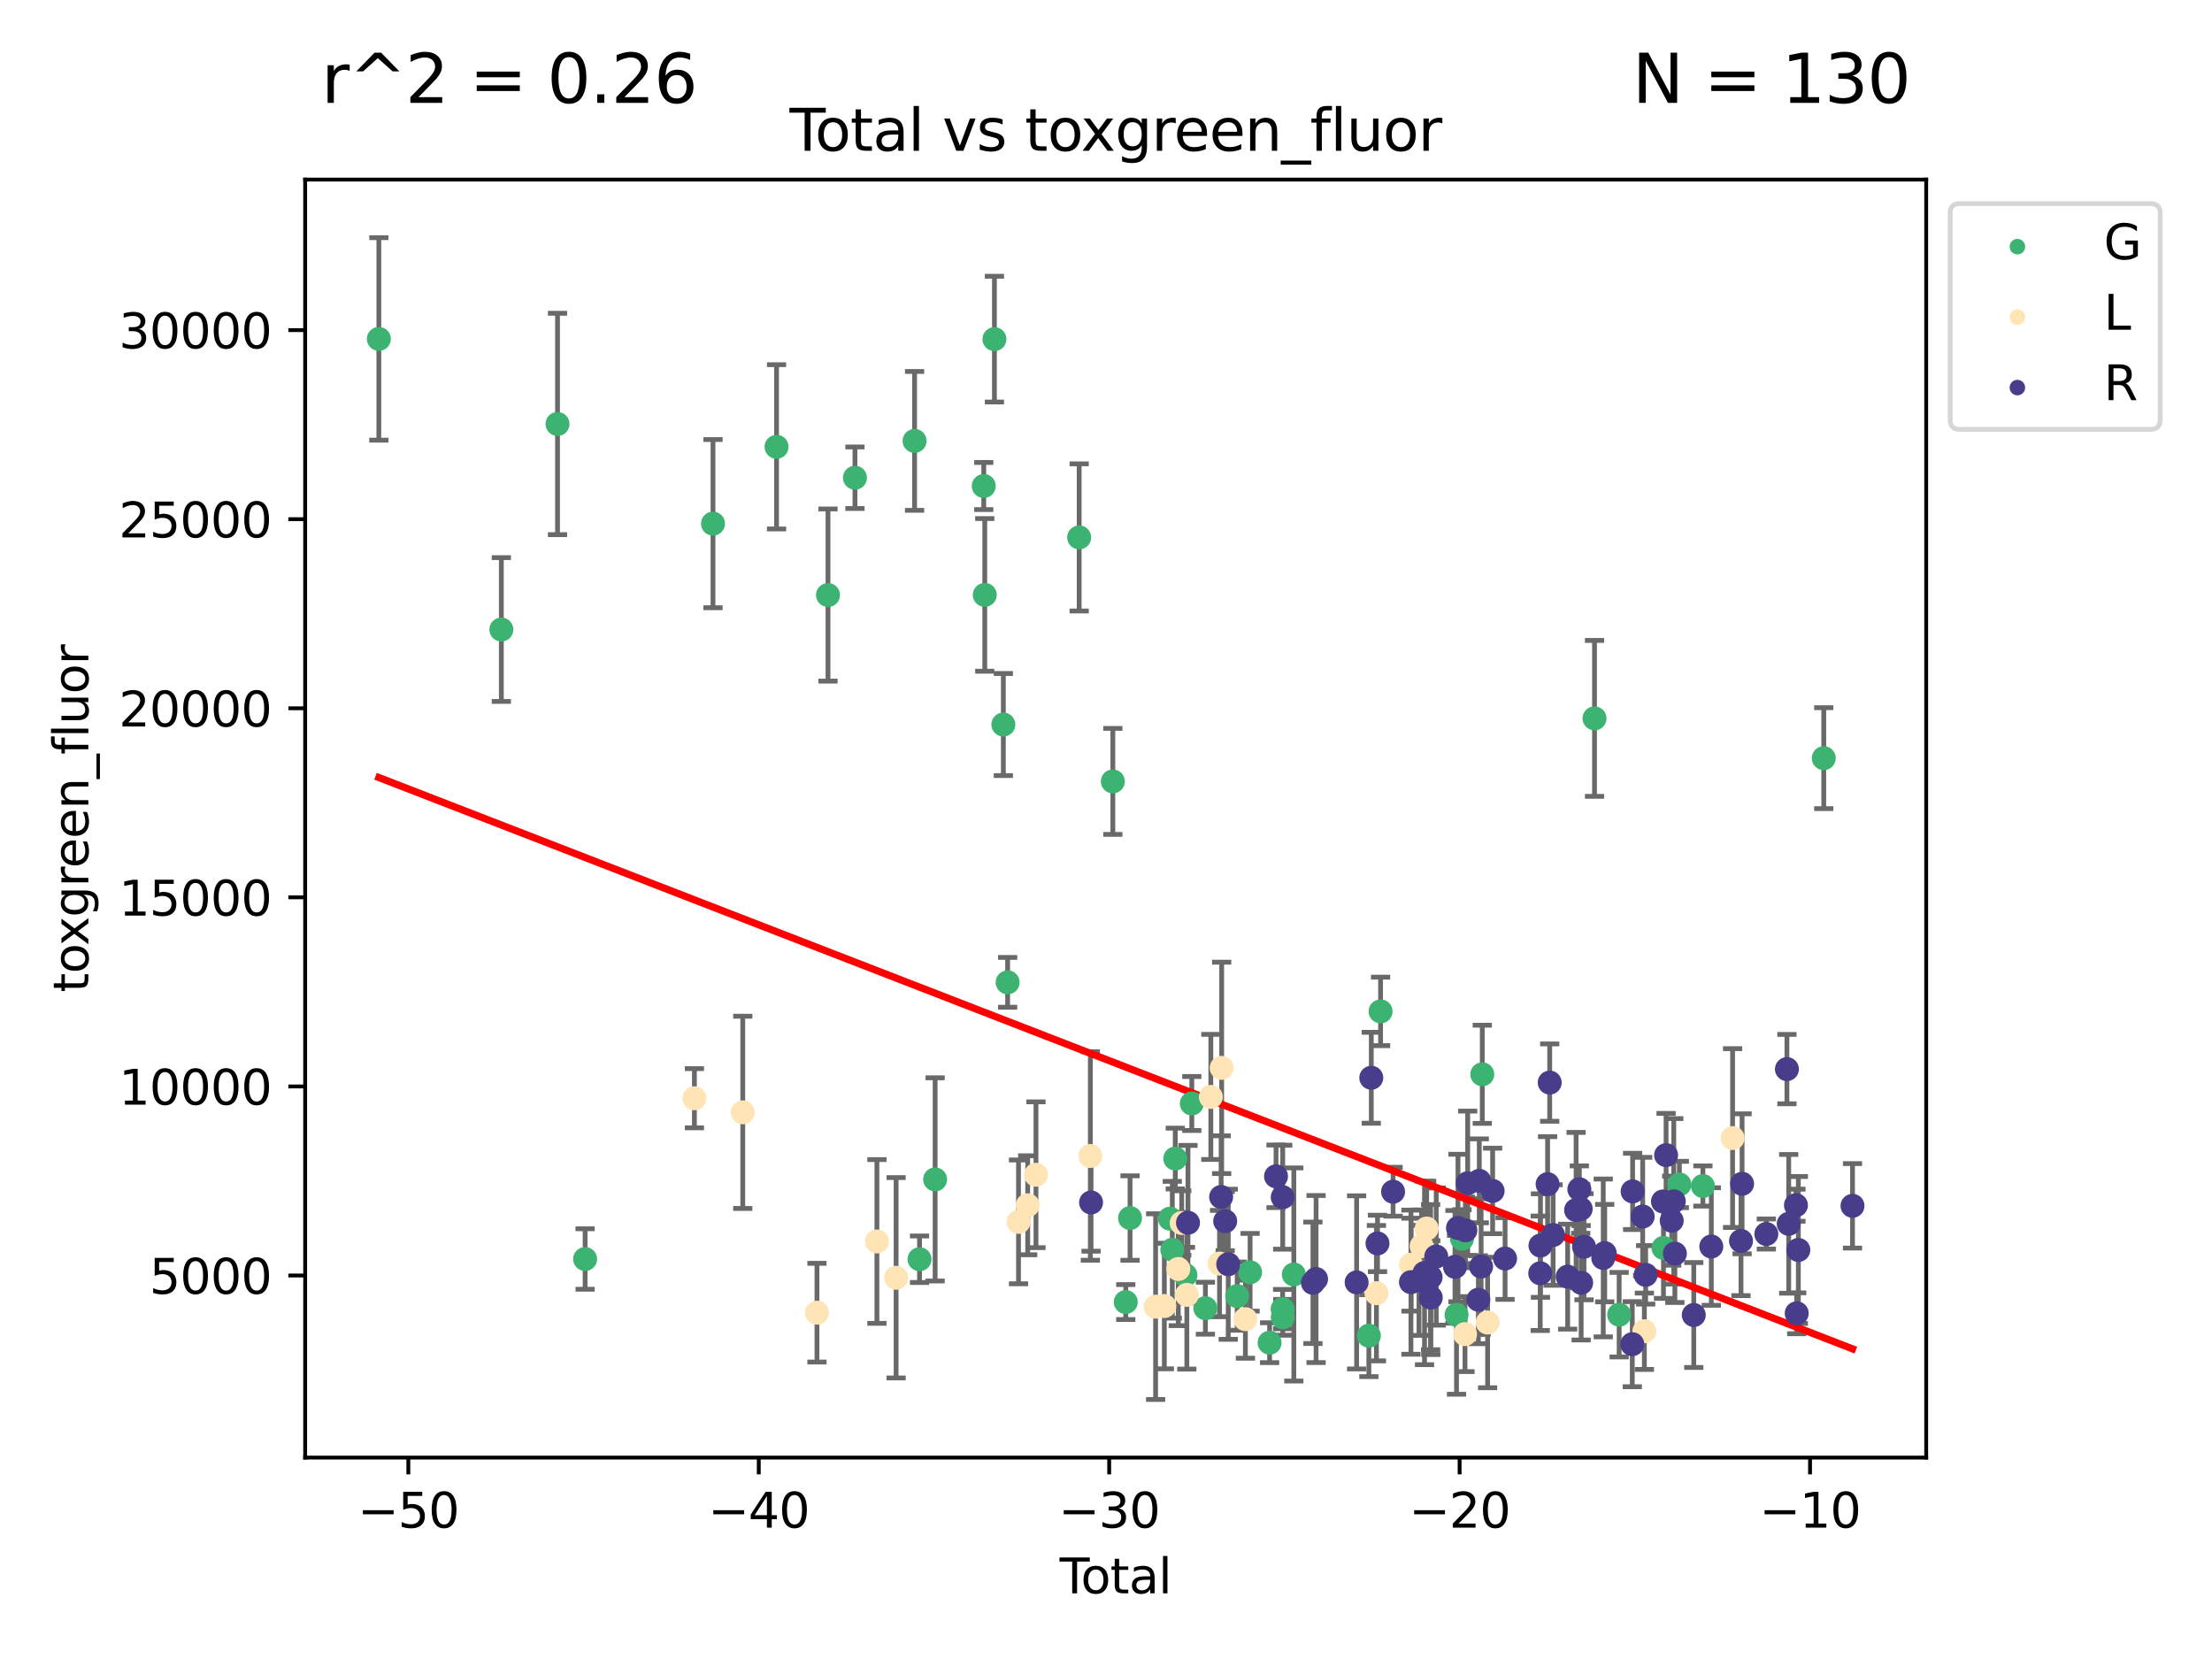 <?xml version="1.0" encoding="utf-8" standalone="no"?>
<!DOCTYPE svg PUBLIC "-//W3C//DTD SVG 1.1//EN"
  "http://www.w3.org/Graphics/SVG/1.1/DTD/svg11.dtd">
<svg xmlns:xlink="http://www.w3.org/1999/xlink" width="460.8pt" height="345.6pt" viewBox="0 0 460.8 345.6" xmlns="http://www.w3.org/2000/svg" version="1.1">
 <defs>
  <style type="text/css">*{stroke-linejoin: round; stroke-linecap: butt}</style>
 </defs>
 <g id="figure_1">
  <g id="patch_1">
   <path d="M 0 345.6 
L 460.8 345.6 
L 460.8 0 
L 0 0 
z
" style="fill: #ffffff"/>
  </g>
  <g id="axes_1">
   <g id="patch_2">
    <path d="M 63.571 303.64 
L 401.26 303.64 
L 401.26 37.411 
L 63.571 37.411 
z
" style="fill: #ffffff"/>
   </g>
   <g id="PathCollection_1">
    <defs>
     <path id="mb4438616d1" d="M 0 1.118 
C 0.297 1.118 0.581 1 0.791 0.791 
C 1 0.581 1.118 0.297 1.118 0 
C 1.118 -0.297 1 -0.581 0.791 -0.791 
C 0.581 -1 0.297 -1.118 0 -1.118 
C -0.297 -1.118 -0.581 -1 -0.791 -0.791 
C -1 -0.581 -1.118 -0.297 -1.118 0 
C -1.118 0.297 -1 0.581 -0.791 0.791 
C -0.581 1 -0.297 1.118 0 1.118 
z
" style="stroke: #3cb371"/>
    </defs>
    <g clip-path="url(#pf58ddfc29e)">
     <use xlink:href="#mb4438616d1" x="78.921" y="70.602" style="fill: #3cb371; stroke: #3cb371"/>
     <use xlink:href="#mb4438616d1" x="104.438" y="131.144" style="fill: #3cb371; stroke: #3cb371"/>
     <use xlink:href="#mb4438616d1" x="116.142" y="88.319" style="fill: #3cb371; stroke: #3cb371"/>
     <use xlink:href="#mb4438616d1" x="121.891" y="262.277" style="fill: #3cb371; stroke: #3cb371"/>
     <use xlink:href="#mb4438616d1" x="148.531" y="109.083" style="fill: #3cb371; stroke: #3cb371"/>
     <use xlink:href="#mb4438616d1" x="161.77" y="93.083" style="fill: #3cb371; stroke: #3cb371"/>
     <use xlink:href="#mb4438616d1" x="172.487" y="123.957" style="fill: #3cb371; stroke: #3cb371"/>
     <use xlink:href="#mb4438616d1" x="178.104" y="99.522" style="fill: #3cb371; stroke: #3cb371"/>
     <use xlink:href="#mb4438616d1" x="190.525" y="91.846" style="fill: #3cb371; stroke: #3cb371"/>
     <use xlink:href="#mb4438616d1" x="191.555" y="262.321" style="fill: #3cb371; stroke: #3cb371"/>
     <use xlink:href="#mb4438616d1" x="194.803" y="245.691" style="fill: #3cb371; stroke: #3cb371"/>
     <use xlink:href="#mb4438616d1" x="204.934" y="101.242" style="fill: #3cb371; stroke: #3cb371"/>
     <use xlink:href="#mb4438616d1" x="205.145" y="123.926" style="fill: #3cb371; stroke: #3cb371"/>
     <use xlink:href="#mb4438616d1" x="207.158" y="70.65" style="fill: #3cb371; stroke: #3cb371"/>
     <use xlink:href="#mb4438616d1" x="209.016" y="150.936" style="fill: #3cb371; stroke: #3cb371"/>
     <use xlink:href="#mb4438616d1" x="209.909" y="204.643" style="fill: #3cb371; stroke: #3cb371"/>
     <use xlink:href="#mb4438616d1" x="224.813" y="111.953" style="fill: #3cb371; stroke: #3cb371"/>
     <use xlink:href="#mb4438616d1" x="231.827" y="162.782" style="fill: #3cb371; stroke: #3cb371"/>
     <use xlink:href="#mb4438616d1" x="234.518" y="271.241" style="fill: #3cb371; stroke: #3cb371"/>
     <use xlink:href="#mb4438616d1" x="235.409" y="253.744" style="fill: #3cb371; stroke: #3cb371"/>
     <use xlink:href="#mb4438616d1" x="243.717" y="253.872" style="fill: #3cb371; stroke: #3cb371"/>
     <use xlink:href="#mb4438616d1" x="244.211" y="260.348" style="fill: #3cb371; stroke: #3cb371"/>
     <use xlink:href="#mb4438616d1" x="244.832" y="241.344" style="fill: #3cb371; stroke: #3cb371"/>
     <use xlink:href="#mb4438616d1" x="246.947" y="265.623" style="fill: #3cb371; stroke: #3cb371"/>
     <use xlink:href="#mb4438616d1" x="248.275" y="229.881" style="fill: #3cb371; stroke: #3cb371"/>
     <use xlink:href="#mb4438616d1" x="251.106" y="272.524" style="fill: #3cb371; stroke: #3cb371"/>
     <use xlink:href="#mb4438616d1" x="257.732" y="270.003" style="fill: #3cb371; stroke: #3cb371"/>
     <use xlink:href="#mb4438616d1" x="260.418" y="265.039" style="fill: #3cb371; stroke: #3cb371"/>
     <use xlink:href="#mb4438616d1" x="264.481" y="279.706" style="fill: #3cb371; stroke: #3cb371"/>
     <use xlink:href="#mb4438616d1" x="267.198" y="272.71" style="fill: #3cb371; stroke: #3cb371"/>
     <use xlink:href="#mb4438616d1" x="267.228" y="274.421" style="fill: #3cb371; stroke: #3cb371"/>
     <use xlink:href="#mb4438616d1" x="269.528" y="265.493" style="fill: #3cb371; stroke: #3cb371"/>
     <use xlink:href="#mb4438616d1" x="285.16" y="278.246" style="fill: #3cb371; stroke: #3cb371"/>
     <use xlink:href="#mb4438616d1" x="287.6" y="210.693" style="fill: #3cb371; stroke: #3cb371"/>
     <use xlink:href="#mb4438616d1" x="303.419" y="273.906" style="fill: #3cb371; stroke: #3cb371"/>
     <use xlink:href="#mb4438616d1" x="304.562" y="258.05" style="fill: #3cb371; stroke: #3cb371"/>
     <use xlink:href="#mb4438616d1" x="308.786" y="223.796" style="fill: #3cb371; stroke: #3cb371"/>
     <use xlink:href="#mb4438616d1" x="332.168" y="149.65" style="fill: #3cb371; stroke: #3cb371"/>
     <use xlink:href="#mb4438616d1" x="337.299" y="273.878" style="fill: #3cb371; stroke: #3cb371"/>
     <use xlink:href="#mb4438616d1" x="346.532" y="259.96" style="fill: #3cb371; stroke: #3cb371"/>
     <use xlink:href="#mb4438616d1" x="349.842" y="246.749" style="fill: #3cb371; stroke: #3cb371"/>
     <use xlink:href="#mb4438616d1" x="354.746" y="247.065" style="fill: #3cb371; stroke: #3cb371"/>
     <use xlink:href="#mb4438616d1" x="379.924" y="157.939" style="fill: #3cb371; stroke: #3cb371"/>
    </g>
   </g>
   <g id="PathCollection_2">
    <defs>
     <path id="m79432034c7" d="M 0 1.118 
C 0.297 1.118 0.581 1 0.791 0.791 
C 1 0.581 1.118 0.297 1.118 0 
C 1.118 -0.297 1 -0.581 0.791 -0.791 
C 0.581 -1 0.297 -1.118 0 -1.118 
C -0.297 -1.118 -0.581 -1 -0.791 -0.791 
C -1 -0.581 -1.118 -0.297 -1.118 0 
C -1.118 0.297 -1 0.581 -0.791 0.791 
C -0.581 1 -0.297 1.118 0 1.118 
z
" style="stroke: #ffe4b5"/>
    </defs>
    <g clip-path="url(#pf58ddfc29e)">
     <use xlink:href="#m79432034c7" x="144.659" y="228.783" style="fill: #ffe4b5; stroke: #ffe4b5"/>
     <use xlink:href="#m79432034c7" x="154.734" y="231.719" style="fill: #ffe4b5; stroke: #ffe4b5"/>
     <use xlink:href="#m79432034c7" x="170.186" y="273.455" style="fill: #ffe4b5; stroke: #ffe4b5"/>
     <use xlink:href="#m79432034c7" x="182.677" y="258.617" style="fill: #ffe4b5; stroke: #ffe4b5"/>
     <use xlink:href="#m79432034c7" x="186.675" y="266.184" style="fill: #ffe4b5; stroke: #ffe4b5"/>
     <use xlink:href="#m79432034c7" x="212.174" y="254.541" style="fill: #ffe4b5; stroke: #ffe4b5"/>
     <use xlink:href="#m79432034c7" x="214.091" y="251.076" style="fill: #ffe4b5; stroke: #ffe4b5"/>
     <use xlink:href="#m79432034c7" x="215.813" y="244.722" style="fill: #ffe4b5; stroke: #ffe4b5"/>
     <use xlink:href="#m79432034c7" x="227.141" y="240.811" style="fill: #ffe4b5; stroke: #ffe4b5"/>
     <use xlink:href="#m79432034c7" x="240.738" y="272.194" style="fill: #ffe4b5; stroke: #ffe4b5"/>
     <use xlink:href="#m79432034c7" x="242.556" y="272.07" style="fill: #ffe4b5; stroke: #ffe4b5"/>
     <use xlink:href="#m79432034c7" x="245.461" y="264.356" style="fill: #ffe4b5; stroke: #ffe4b5"/>
     <use xlink:href="#m79432034c7" x="246.176" y="254.768" style="fill: #ffe4b5; stroke: #ffe4b5"/>
     <use xlink:href="#m79432034c7" x="247.24" y="269.744" style="fill: #ffe4b5; stroke: #ffe4b5"/>
     <use xlink:href="#m79432034c7" x="252.24" y="228.508" style="fill: #ffe4b5; stroke: #ffe4b5"/>
     <use xlink:href="#m79432034c7" x="254.052" y="263.222" style="fill: #ffe4b5; stroke: #ffe4b5"/>
     <use xlink:href="#m79432034c7" x="254.496" y="222.46" style="fill: #ffe4b5; stroke: #ffe4b5"/>
     <use xlink:href="#m79432034c7" x="259.439" y="274.809" style="fill: #ffe4b5; stroke: #ffe4b5"/>
     <use xlink:href="#m79432034c7" x="286.733" y="269.394" style="fill: #ffe4b5; stroke: #ffe4b5"/>
     <use xlink:href="#m79432034c7" x="293.941" y="263.449" style="fill: #ffe4b5; stroke: #ffe4b5"/>
     <use xlink:href="#m79432034c7" x="296.145" y="259.595" style="fill: #ffe4b5; stroke: #ffe4b5"/>
     <use xlink:href="#m79432034c7" x="297.201" y="255.927" style="fill: #ffe4b5; stroke: #ffe4b5"/>
     <use xlink:href="#m79432034c7" x="305.188" y="277.918" style="fill: #ffe4b5; stroke: #ffe4b5"/>
     <use xlink:href="#m79432034c7" x="309.898" y="275.501" style="fill: #ffe4b5; stroke: #ffe4b5"/>
     <use xlink:href="#m79432034c7" x="342.552" y="277.324" style="fill: #ffe4b5; stroke: #ffe4b5"/>
     <use xlink:href="#m79432034c7" x="360.932" y="237.078" style="fill: #ffe4b5; stroke: #ffe4b5"/>
    </g>
   </g>
   <g id="PathCollection_3">
    <defs>
     <path id="m6e0d0d134d" d="M 0 1.118 
C 0.297 1.118 0.581 1 0.791 0.791 
C 1 0.581 1.118 0.297 1.118 0 
C 1.118 -0.297 1 -0.581 0.791 -0.791 
C 0.581 -1 0.297 -1.118 0 -1.118 
C -0.297 -1.118 -0.581 -1 -0.791 -0.791 
C -1 -0.581 -1.118 -0.297 -1.118 0 
C -1.118 0.297 -1 0.581 -0.791 0.791 
C -0.581 1 -0.297 1.118 0 1.118 
z
" style="stroke: #483d8b"/>
    </defs>
    <g clip-path="url(#pf58ddfc29e)">
     <use xlink:href="#m6e0d0d134d" x="227.287" y="250.498" style="fill: #483d8b; stroke: #483d8b"/>
     <use xlink:href="#m6e0d0d134d" x="247.476" y="254.72" style="fill: #483d8b; stroke: #483d8b"/>
     <use xlink:href="#m6e0d0d134d" x="254.384" y="249.351" style="fill: #483d8b; stroke: #483d8b"/>
     <use xlink:href="#m6e0d0d134d" x="255.227" y="254.388" style="fill: #483d8b; stroke: #483d8b"/>
     <use xlink:href="#m6e0d0d134d" x="255.865" y="263.367" style="fill: #483d8b; stroke: #483d8b"/>
     <use xlink:href="#m6e0d0d134d" x="265.82" y="245.048" style="fill: #483d8b; stroke: #483d8b"/>
     <use xlink:href="#m6e0d0d134d" x="267.215" y="249.395" style="fill: #483d8b; stroke: #483d8b"/>
     <use xlink:href="#m6e0d0d134d" x="273.506" y="267.23" style="fill: #483d8b; stroke: #483d8b"/>
     <use xlink:href="#m6e0d0d134d" x="274.163" y="266.443" style="fill: #483d8b; stroke: #483d8b"/>
     <use xlink:href="#m6e0d0d134d" x="282.609" y="267.139" style="fill: #483d8b; stroke: #483d8b"/>
     <use xlink:href="#m6e0d0d134d" x="285.664" y="224.515" style="fill: #483d8b; stroke: #483d8b"/>
     <use xlink:href="#m6e0d0d134d" x="286.959" y="259.029" style="fill: #483d8b; stroke: #483d8b"/>
     <use xlink:href="#m6e0d0d134d" x="290.204" y="248.257" style="fill: #483d8b; stroke: #483d8b"/>
     <use xlink:href="#m6e0d0d134d" x="293.927" y="267.096" style="fill: #483d8b; stroke: #483d8b"/>
     <use xlink:href="#m6e0d0d134d" x="295.604" y="266.725" style="fill: #483d8b; stroke: #483d8b"/>
     <use xlink:href="#m6e0d0d134d" x="296.756" y="265.189" style="fill: #483d8b; stroke: #483d8b"/>
     <use xlink:href="#m6e0d0d134d" x="298.02" y="266.057" style="fill: #483d8b; stroke: #483d8b"/>
     <use xlink:href="#m6e0d0d134d" x="298.057" y="270.316" style="fill: #483d8b; stroke: #483d8b"/>
     <use xlink:href="#m6e0d0d134d" x="299.194" y="261.758" style="fill: #483d8b; stroke: #483d8b"/>
     <use xlink:href="#m6e0d0d134d" x="303.101" y="263.901" style="fill: #483d8b; stroke: #483d8b"/>
     <use xlink:href="#m6e0d0d134d" x="303.725" y="255.815" style="fill: #483d8b; stroke: #483d8b"/>
     <use xlink:href="#m6e0d0d134d" x="305.268" y="256.3" style="fill: #483d8b; stroke: #483d8b"/>
     <use xlink:href="#m6e0d0d134d" x="305.744" y="246.494" style="fill: #483d8b; stroke: #483d8b"/>
     <use xlink:href="#m6e0d0d134d" x="307.973" y="270.755" style="fill: #483d8b; stroke: #483d8b"/>
     <use xlink:href="#m6e0d0d134d" x="308.162" y="245.991" style="fill: #483d8b; stroke: #483d8b"/>
     <use xlink:href="#m6e0d0d134d" x="308.541" y="263.849" style="fill: #483d8b; stroke: #483d8b"/>
     <use xlink:href="#m6e0d0d134d" x="310.942" y="248.094" style="fill: #483d8b; stroke: #483d8b"/>
     <use xlink:href="#m6e0d0d134d" x="313.533" y="262.178" style="fill: #483d8b; stroke: #483d8b"/>
     <use xlink:href="#m6e0d0d134d" x="320.858" y="265.25" style="fill: #483d8b; stroke: #483d8b"/>
     <use xlink:href="#m6e0d0d134d" x="320.906" y="259.472" style="fill: #483d8b; stroke: #483d8b"/>
     <use xlink:href="#m6e0d0d134d" x="322.395" y="246.681" style="fill: #483d8b; stroke: #483d8b"/>
     <use xlink:href="#m6e0d0d134d" x="322.832" y="225.521" style="fill: #483d8b; stroke: #483d8b"/>
     <use xlink:href="#m6e0d0d134d" x="323.537" y="257.274" style="fill: #483d8b; stroke: #483d8b"/>
     <use xlink:href="#m6e0d0d134d" x="326.573" y="265.949" style="fill: #483d8b; stroke: #483d8b"/>
     <use xlink:href="#m6e0d0d134d" x="328.33" y="252.081" style="fill: #483d8b; stroke: #483d8b"/>
     <use xlink:href="#m6e0d0d134d" x="329.007" y="247.743" style="fill: #483d8b; stroke: #483d8b"/>
     <use xlink:href="#m6e0d0d134d" x="329.292" y="251.838" style="fill: #483d8b; stroke: #483d8b"/>
     <use xlink:href="#m6e0d0d134d" x="329.383" y="267.223" style="fill: #483d8b; stroke: #483d8b"/>
     <use xlink:href="#m6e0d0d134d" x="329.977" y="259.72" style="fill: #483d8b; stroke: #483d8b"/>
     <use xlink:href="#m6e0d0d134d" x="333.987" y="262.05" style="fill: #483d8b; stroke: #483d8b"/>
     <use xlink:href="#m6e0d0d134d" x="334.293" y="261.048" style="fill: #483d8b; stroke: #483d8b"/>
     <use xlink:href="#m6e0d0d134d" x="340.034" y="280.018" style="fill: #483d8b; stroke: #483d8b"/>
     <use xlink:href="#m6e0d0d134d" x="340.107" y="248.192" style="fill: #483d8b; stroke: #483d8b"/>
     <use xlink:href="#m6e0d0d134d" x="342.2" y="253.423" style="fill: #483d8b; stroke: #483d8b"/>
     <use xlink:href="#m6e0d0d134d" x="342.821" y="265.576" style="fill: #483d8b; stroke: #483d8b"/>
     <use xlink:href="#m6e0d0d134d" x="346.424" y="250.286" style="fill: #483d8b; stroke: #483d8b"/>
     <use xlink:href="#m6e0d0d134d" x="347.076" y="240.633" style="fill: #483d8b; stroke: #483d8b"/>
     <use xlink:href="#m6e0d0d134d" x="348.246" y="254.289" style="fill: #483d8b; stroke: #483d8b"/>
     <use xlink:href="#m6e0d0d134d" x="348.679" y="250.253" style="fill: #483d8b; stroke: #483d8b"/>
     <use xlink:href="#m6e0d0d134d" x="348.906" y="261.153" style="fill: #483d8b; stroke: #483d8b"/>
     <use xlink:href="#m6e0d0d134d" x="352.843" y="273.939" style="fill: #483d8b; stroke: #483d8b"/>
     <use xlink:href="#m6e0d0d134d" x="356.496" y="259.671" style="fill: #483d8b; stroke: #483d8b"/>
     <use xlink:href="#m6e0d0d134d" x="362.682" y="258.511" style="fill: #483d8b; stroke: #483d8b"/>
     <use xlink:href="#m6e0d0d134d" x="362.908" y="246.608" style="fill: #483d8b; stroke: #483d8b"/>
     <use xlink:href="#m6e0d0d134d" x="367.96" y="257.067" style="fill: #483d8b; stroke: #483d8b"/>
     <use xlink:href="#m6e0d0d134d" x="372.249" y="222.715" style="fill: #483d8b; stroke: #483d8b"/>
     <use xlink:href="#m6e0d0d134d" x="372.622" y="254.944" style="fill: #483d8b; stroke: #483d8b"/>
     <use xlink:href="#m6e0d0d134d" x="374.127" y="251.067" style="fill: #483d8b; stroke: #483d8b"/>
     <use xlink:href="#m6e0d0d134d" x="374.285" y="273.584" style="fill: #483d8b; stroke: #483d8b"/>
     <use xlink:href="#m6e0d0d134d" x="374.628" y="260.389" style="fill: #483d8b; stroke: #483d8b"/>
     <use xlink:href="#m6e0d0d134d" x="385.911" y="251.196" style="fill: #483d8b; stroke: #483d8b"/>
    </g>
   </g>
   <g id="matplotlib.axis_1">
    <g id="xtick_1">
     <g id="line2d_1">
      <defs>
       <path id="m4f43b407cd" d="M 0 0 
L 0 3.5 
" style="stroke: #000000; stroke-width: 0.8"/>
      </defs>
      <g>
       <use xlink:href="#m4f43b407cd" x="85.064" y="303.64" style="stroke: #000000; stroke-width: 0.8"/>
      </g>
     </g>
     <g id="text_1">
      <!-- −50 -->
      <g transform="translate(74.512 318.238)scale(0.1 -0.1)">
       <defs>
        <path id="DejaVuSans-2212" d="M 678 2272 
L 4684 2272 
L 4684 1741 
L 678 1741 
L 678 2272 
z
" transform="scale(0.016)"/>
        <path id="DejaVuSans-35" d="M 691 4666 
L 3169 4666 
L 3169 4134 
L 1269 4134 
L 1269 2991 
Q 1406 3038 1543 3061 
Q 1681 3084 1819 3084 
Q 2600 3084 3056 2656 
Q 3513 2228 3513 1497 
Q 3513 744 3044 326 
Q 2575 -91 1722 -91 
Q 1428 -91 1123 -41 
Q 819 9 494 109 
L 494 744 
Q 775 591 1075 516 
Q 1375 441 1709 441 
Q 2250 441 2565 725 
Q 2881 1009 2881 1497 
Q 2881 1984 2565 2268 
Q 2250 2553 1709 2553 
Q 1456 2553 1204 2497 
Q 953 2441 691 2322 
L 691 4666 
z
" transform="scale(0.016)"/>
        <path id="DejaVuSans-30" d="M 2034 4250 
Q 1547 4250 1301 3770 
Q 1056 3291 1056 2328 
Q 1056 1369 1301 889 
Q 1547 409 2034 409 
Q 2525 409 2770 889 
Q 3016 1369 3016 2328 
Q 3016 3291 2770 3770 
Q 2525 4250 2034 4250 
z
M 2034 4750 
Q 2819 4750 3233 4129 
Q 3647 3509 3647 2328 
Q 3647 1150 3233 529 
Q 2819 -91 2034 -91 
Q 1250 -91 836 529 
Q 422 1150 422 2328 
Q 422 3509 836 4129 
Q 1250 4750 2034 4750 
z
" transform="scale(0.016)"/>
       </defs>
       <use xlink:href="#DejaVuSans-2212"/>
       <use xlink:href="#DejaVuSans-35" x="83.789"/>
       <use xlink:href="#DejaVuSans-30" x="147.412"/>
      </g>
     </g>
    </g>
    <g id="xtick_2">
     <g id="line2d_2">
      <g>
       <use xlink:href="#m4f43b407cd" x="158.064" y="303.64" style="stroke: #000000; stroke-width: 0.8"/>
      </g>
     </g>
     <g id="text_2">
      <!-- −40 -->
      <g transform="translate(147.512 318.238)scale(0.1 -0.1)">
       <defs>
        <path id="DejaVuSans-34" d="M 2419 4116 
L 825 1625 
L 2419 1625 
L 2419 4116 
z
M 2253 4666 
L 3047 4666 
L 3047 1625 
L 3713 1625 
L 3713 1100 
L 3047 1100 
L 3047 0 
L 2419 0 
L 2419 1100 
L 313 1100 
L 313 1709 
L 2253 4666 
z
" transform="scale(0.016)"/>
       </defs>
       <use xlink:href="#DejaVuSans-2212"/>
       <use xlink:href="#DejaVuSans-34" x="83.789"/>
       <use xlink:href="#DejaVuSans-30" x="147.412"/>
      </g>
     </g>
    </g>
    <g id="xtick_3">
     <g id="line2d_3">
      <g>
       <use xlink:href="#m4f43b407cd" x="231.064" y="303.64" style="stroke: #000000; stroke-width: 0.8"/>
      </g>
     </g>
     <g id="text_3">
      <!-- −30 -->
      <g transform="translate(220.511 318.238)scale(0.1 -0.1)">
       <defs>
        <path id="DejaVuSans-33" d="M 2597 2516 
Q 3050 2419 3304 2112 
Q 3559 1806 3559 1356 
Q 3559 666 3084 287 
Q 2609 -91 1734 -91 
Q 1441 -91 1130 -33 
Q 819 25 488 141 
L 488 750 
Q 750 597 1062 519 
Q 1375 441 1716 441 
Q 2309 441 2620 675 
Q 2931 909 2931 1356 
Q 2931 1769 2642 2001 
Q 2353 2234 1838 2234 
L 1294 2234 
L 1294 2753 
L 1863 2753 
Q 2328 2753 2575 2939 
Q 2822 3125 2822 3475 
Q 2822 3834 2567 4026 
Q 2313 4219 1838 4219 
Q 1578 4219 1281 4162 
Q 984 4106 628 3988 
L 628 4550 
Q 988 4650 1302 4700 
Q 1616 4750 1894 4750 
Q 2613 4750 3031 4423 
Q 3450 4097 3450 3541 
Q 3450 3153 3228 2886 
Q 3006 2619 2597 2516 
z
" transform="scale(0.016)"/>
       </defs>
       <use xlink:href="#DejaVuSans-2212"/>
       <use xlink:href="#DejaVuSans-33" x="83.789"/>
       <use xlink:href="#DejaVuSans-30" x="147.412"/>
      </g>
     </g>
    </g>
    <g id="xtick_4">
     <g id="line2d_4">
      <g>
       <use xlink:href="#m4f43b407cd" x="304.063" y="303.64" style="stroke: #000000; stroke-width: 0.8"/>
      </g>
     </g>
     <g id="text_4">
      <!-- −20 -->
      <g transform="translate(293.511 318.238)scale(0.1 -0.1)">
       <defs>
        <path id="DejaVuSans-32" d="M 1228 531 
L 3431 531 
L 3431 0 
L 469 0 
L 469 531 
Q 828 903 1448 1529 
Q 2069 2156 2228 2338 
Q 2531 2678 2651 2914 
Q 2772 3150 2772 3378 
Q 2772 3750 2511 3984 
Q 2250 4219 1831 4219 
Q 1534 4219 1204 4116 
Q 875 4013 500 3803 
L 500 4441 
Q 881 4594 1212 4672 
Q 1544 4750 1819 4750 
Q 2544 4750 2975 4387 
Q 3406 4025 3406 3419 
Q 3406 3131 3298 2873 
Q 3191 2616 2906 2266 
Q 2828 2175 2409 1742 
Q 1991 1309 1228 531 
z
" transform="scale(0.016)"/>
       </defs>
       <use xlink:href="#DejaVuSans-2212"/>
       <use xlink:href="#DejaVuSans-32" x="83.789"/>
       <use xlink:href="#DejaVuSans-30" x="147.412"/>
      </g>
     </g>
    </g>
    <g id="xtick_5">
     <g id="line2d_5">
      <g>
       <use xlink:href="#m4f43b407cd" x="377.063" y="303.64" style="stroke: #000000; stroke-width: 0.8"/>
      </g>
     </g>
     <g id="text_5">
      <!-- −10 -->
      <g transform="translate(366.511 318.238)scale(0.1 -0.1)">
       <defs>
        <path id="DejaVuSans-31" d="M 794 531 
L 1825 531 
L 1825 4091 
L 703 3866 
L 703 4441 
L 1819 4666 
L 2450 4666 
L 2450 531 
L 3481 531 
L 3481 0 
L 794 0 
L 794 531 
z
" transform="scale(0.016)"/>
       </defs>
       <use xlink:href="#DejaVuSans-2212"/>
       <use xlink:href="#DejaVuSans-31" x="83.789"/>
       <use xlink:href="#DejaVuSans-30" x="147.412"/>
      </g>
     </g>
    </g>
    <g id="text_6">
     <!-- Total -->
     <g transform="translate(220.739 331.917)scale(0.1 -0.1)">
      <defs>
       <path id="DejaVuSans-54" d="M -19 4666 
L 3928 4666 
L 3928 4134 
L 2272 4134 
L 2272 0 
L 1638 0 
L 1638 4134 
L -19 4134 
L -19 4666 
z
" transform="scale(0.016)"/>
       <path id="DejaVuSans-6f" d="M 1959 3097 
Q 1497 3097 1228 2736 
Q 959 2375 959 1747 
Q 959 1119 1226 758 
Q 1494 397 1959 397 
Q 2419 397 2687 759 
Q 2956 1122 2956 1747 
Q 2956 2369 2687 2733 
Q 2419 3097 1959 3097 
z
M 1959 3584 
Q 2709 3584 3137 3096 
Q 3566 2609 3566 1747 
Q 3566 888 3137 398 
Q 2709 -91 1959 -91 
Q 1206 -91 779 398 
Q 353 888 353 1747 
Q 353 2609 779 3096 
Q 1206 3584 1959 3584 
z
" transform="scale(0.016)"/>
       <path id="DejaVuSans-74" d="M 1172 4494 
L 1172 3500 
L 2356 3500 
L 2356 3053 
L 1172 3053 
L 1172 1153 
Q 1172 725 1289 603 
Q 1406 481 1766 481 
L 2356 481 
L 2356 0 
L 1766 0 
Q 1100 0 847 248 
Q 594 497 594 1153 
L 594 3053 
L 172 3053 
L 172 3500 
L 594 3500 
L 594 4494 
L 1172 4494 
z
" transform="scale(0.016)"/>
       <path id="DejaVuSans-61" d="M 2194 1759 
Q 1497 1759 1228 1600 
Q 959 1441 959 1056 
Q 959 750 1161 570 
Q 1363 391 1709 391 
Q 2188 391 2477 730 
Q 2766 1069 2766 1631 
L 2766 1759 
L 2194 1759 
z
M 3341 1997 
L 3341 0 
L 2766 0 
L 2766 531 
Q 2569 213 2275 61 
Q 1981 -91 1556 -91 
Q 1019 -91 701 211 
Q 384 513 384 1019 
Q 384 1609 779 1909 
Q 1175 2209 1959 2209 
L 2766 2209 
L 2766 2266 
Q 2766 2663 2505 2880 
Q 2244 3097 1772 3097 
Q 1472 3097 1187 3025 
Q 903 2953 641 2809 
L 641 3341 
Q 956 3463 1253 3523 
Q 1550 3584 1831 3584 
Q 2591 3584 2966 3190 
Q 3341 2797 3341 1997 
z
" transform="scale(0.016)"/>
       <path id="DejaVuSans-6c" d="M 603 4863 
L 1178 4863 
L 1178 0 
L 603 0 
L 603 4863 
z
" transform="scale(0.016)"/>
      </defs>
      <use xlink:href="#DejaVuSans-54"/>
      <use xlink:href="#DejaVuSans-6f" x="44.084"/>
      <use xlink:href="#DejaVuSans-74" x="105.266"/>
      <use xlink:href="#DejaVuSans-61" x="144.475"/>
      <use xlink:href="#DejaVuSans-6c" x="205.754"/>
     </g>
    </g>
   </g>
   <g id="matplotlib.axis_2">
    <g id="ytick_1">
     <g id="line2d_6">
      <defs>
       <path id="me0cacdf01c" d="M 0 0 
L -3.5 0 
" style="stroke: #000000; stroke-width: 0.8"/>
      </defs>
      <g>
       <use xlink:href="#me0cacdf01c" x="63.571" y="265.711" style="stroke: #000000; stroke-width: 0.8"/>
      </g>
     </g>
     <g id="text_7">
      <!-- 5000 -->
      <g transform="translate(31.121 269.51)scale(0.1 -0.1)">
       <use xlink:href="#DejaVuSans-35"/>
       <use xlink:href="#DejaVuSans-30" x="63.623"/>
       <use xlink:href="#DejaVuSans-30" x="127.246"/>
       <use xlink:href="#DejaVuSans-30" x="190.869"/>
      </g>
     </g>
    </g>
    <g id="ytick_2">
     <g id="line2d_7">
      <g>
       <use xlink:href="#me0cacdf01c" x="63.571" y="226.322" style="stroke: #000000; stroke-width: 0.8"/>
      </g>
     </g>
     <g id="text_8">
      <!-- 10000 -->
      <g transform="translate(24.759 230.121)scale(0.1 -0.1)">
       <use xlink:href="#DejaVuSans-31"/>
       <use xlink:href="#DejaVuSans-30" x="63.623"/>
       <use xlink:href="#DejaVuSans-30" x="127.246"/>
       <use xlink:href="#DejaVuSans-30" x="190.869"/>
       <use xlink:href="#DejaVuSans-30" x="254.492"/>
      </g>
     </g>
    </g>
    <g id="ytick_3">
     <g id="line2d_8">
      <g>
       <use xlink:href="#me0cacdf01c" x="63.571" y="186.933" style="stroke: #000000; stroke-width: 0.8"/>
      </g>
     </g>
     <g id="text_9">
      <!-- 15000 -->
      <g transform="translate(24.759 190.732)scale(0.1 -0.1)">
       <use xlink:href="#DejaVuSans-31"/>
       <use xlink:href="#DejaVuSans-35" x="63.623"/>
       <use xlink:href="#DejaVuSans-30" x="127.246"/>
       <use xlink:href="#DejaVuSans-30" x="190.869"/>
       <use xlink:href="#DejaVuSans-30" x="254.492"/>
      </g>
     </g>
    </g>
    <g id="ytick_4">
     <g id="line2d_9">
      <g>
       <use xlink:href="#me0cacdf01c" x="63.571" y="147.543" style="stroke: #000000; stroke-width: 0.8"/>
      </g>
     </g>
     <g id="text_10">
      <!-- 20000 -->
      <g transform="translate(24.759 151.343)scale(0.1 -0.1)">
       <use xlink:href="#DejaVuSans-32"/>
       <use xlink:href="#DejaVuSans-30" x="63.623"/>
       <use xlink:href="#DejaVuSans-30" x="127.246"/>
       <use xlink:href="#DejaVuSans-30" x="190.869"/>
       <use xlink:href="#DejaVuSans-30" x="254.492"/>
      </g>
     </g>
    </g>
    <g id="ytick_5">
     <g id="line2d_10">
      <g>
       <use xlink:href="#me0cacdf01c" x="63.571" y="108.154" style="stroke: #000000; stroke-width: 0.8"/>
      </g>
     </g>
     <g id="text_11">
      <!-- 25000 -->
      <g transform="translate(24.759 111.953)scale(0.1 -0.1)">
       <use xlink:href="#DejaVuSans-32"/>
       <use xlink:href="#DejaVuSans-35" x="63.623"/>
       <use xlink:href="#DejaVuSans-30" x="127.246"/>
       <use xlink:href="#DejaVuSans-30" x="190.869"/>
       <use xlink:href="#DejaVuSans-30" x="254.492"/>
      </g>
     </g>
    </g>
    <g id="ytick_6">
     <g id="line2d_11">
      <g>
       <use xlink:href="#me0cacdf01c" x="63.571" y="68.765" style="stroke: #000000; stroke-width: 0.8"/>
      </g>
     </g>
     <g id="text_12">
      <!-- 30000 -->
      <g transform="translate(24.759 72.564)scale(0.1 -0.1)">
       <use xlink:href="#DejaVuSans-33"/>
       <use xlink:href="#DejaVuSans-30" x="63.623"/>
       <use xlink:href="#DejaVuSans-30" x="127.246"/>
       <use xlink:href="#DejaVuSans-30" x="190.869"/>
       <use xlink:href="#DejaVuSans-30" x="254.492"/>
      </g>
     </g>
    </g>
    <g id="text_13">
     <!-- toxgreen_fluor -->
     <g transform="translate(18.401 206.72)rotate(-90)scale(0.1 -0.1)">
      <defs>
       <path id="DejaVuSans-78" d="M 3513 3500 
L 2247 1797 
L 3578 0 
L 2900 0 
L 1881 1375 
L 863 0 
L 184 0 
L 1544 1831 
L 300 3500 
L 978 3500 
L 1906 2253 
L 2834 3500 
L 3513 3500 
z
" transform="scale(0.016)"/>
       <path id="DejaVuSans-67" d="M 2906 1791 
Q 2906 2416 2648 2759 
Q 2391 3103 1925 3103 
Q 1463 3103 1205 2759 
Q 947 2416 947 1791 
Q 947 1169 1205 825 
Q 1463 481 1925 481 
Q 2391 481 2648 825 
Q 2906 1169 2906 1791 
z
M 3481 434 
Q 3481 -459 3084 -895 
Q 2688 -1331 1869 -1331 
Q 1566 -1331 1297 -1286 
Q 1028 -1241 775 -1147 
L 775 -588 
Q 1028 -725 1275 -790 
Q 1522 -856 1778 -856 
Q 2344 -856 2625 -561 
Q 2906 -266 2906 331 
L 2906 616 
Q 2728 306 2450 153 
Q 2172 0 1784 0 
Q 1141 0 747 490 
Q 353 981 353 1791 
Q 353 2603 747 3093 
Q 1141 3584 1784 3584 
Q 2172 3584 2450 3431 
Q 2728 3278 2906 2969 
L 2906 3500 
L 3481 3500 
L 3481 434 
z
" transform="scale(0.016)"/>
       <path id="DejaVuSans-72" d="M 2631 2963 
Q 2534 3019 2420 3045 
Q 2306 3072 2169 3072 
Q 1681 3072 1420 2755 
Q 1159 2438 1159 1844 
L 1159 0 
L 581 0 
L 581 3500 
L 1159 3500 
L 1159 2956 
Q 1341 3275 1631 3429 
Q 1922 3584 2338 3584 
Q 2397 3584 2469 3576 
Q 2541 3569 2628 3553 
L 2631 2963 
z
" transform="scale(0.016)"/>
       <path id="DejaVuSans-65" d="M 3597 1894 
L 3597 1613 
L 953 1613 
Q 991 1019 1311 708 
Q 1631 397 2203 397 
Q 2534 397 2845 478 
Q 3156 559 3463 722 
L 3463 178 
Q 3153 47 2828 -22 
Q 2503 -91 2169 -91 
Q 1331 -91 842 396 
Q 353 884 353 1716 
Q 353 2575 817 3079 
Q 1281 3584 2069 3584 
Q 2775 3584 3186 3129 
Q 3597 2675 3597 1894 
z
M 3022 2063 
Q 3016 2534 2758 2815 
Q 2500 3097 2075 3097 
Q 1594 3097 1305 2825 
Q 1016 2553 972 2059 
L 3022 2063 
z
" transform="scale(0.016)"/>
       <path id="DejaVuSans-6e" d="M 3513 2113 
L 3513 0 
L 2938 0 
L 2938 2094 
Q 2938 2591 2744 2837 
Q 2550 3084 2163 3084 
Q 1697 3084 1428 2787 
Q 1159 2491 1159 1978 
L 1159 0 
L 581 0 
L 581 3500 
L 1159 3500 
L 1159 2956 
Q 1366 3272 1645 3428 
Q 1925 3584 2291 3584 
Q 2894 3584 3203 3211 
Q 3513 2838 3513 2113 
z
" transform="scale(0.016)"/>
       <path id="DejaVuSans-5f" d="M 3263 -1063 
L 3263 -1509 
L -63 -1509 
L -63 -1063 
L 3263 -1063 
z
" transform="scale(0.016)"/>
       <path id="DejaVuSans-66" d="M 2375 4863 
L 2375 4384 
L 1825 4384 
Q 1516 4384 1395 4259 
Q 1275 4134 1275 3809 
L 1275 3500 
L 2222 3500 
L 2222 3053 
L 1275 3053 
L 1275 0 
L 697 0 
L 697 3053 
L 147 3053 
L 147 3500 
L 697 3500 
L 697 3744 
Q 697 4328 969 4595 
Q 1241 4863 1831 4863 
L 2375 4863 
z
" transform="scale(0.016)"/>
       <path id="DejaVuSans-75" d="M 544 1381 
L 544 3500 
L 1119 3500 
L 1119 1403 
Q 1119 906 1312 657 
Q 1506 409 1894 409 
Q 2359 409 2629 706 
Q 2900 1003 2900 1516 
L 2900 3500 
L 3475 3500 
L 3475 0 
L 2900 0 
L 2900 538 
Q 2691 219 2414 64 
Q 2138 -91 1772 -91 
Q 1169 -91 856 284 
Q 544 659 544 1381 
z
M 1991 3584 
L 1991 3584 
z
" transform="scale(0.016)"/>
      </defs>
      <use xlink:href="#DejaVuSans-74"/>
      <use xlink:href="#DejaVuSans-6f" x="39.209"/>
      <use xlink:href="#DejaVuSans-78" x="97.266"/>
      <use xlink:href="#DejaVuSans-67" x="156.445"/>
      <use xlink:href="#DejaVuSans-72" x="219.922"/>
      <use xlink:href="#DejaVuSans-65" x="258.785"/>
      <use xlink:href="#DejaVuSans-65" x="320.309"/>
      <use xlink:href="#DejaVuSans-6e" x="381.832"/>
      <use xlink:href="#DejaVuSans-5f" x="445.211"/>
      <use xlink:href="#DejaVuSans-66" x="495.211"/>
      <use xlink:href="#DejaVuSans-6c" x="530.416"/>
      <use xlink:href="#DejaVuSans-75" x="558.199"/>
      <use xlink:href="#DejaVuSans-6f" x="621.578"/>
      <use xlink:href="#DejaVuSans-72" x="682.76"/>
     </g>
    </g>
   </g>
   <g id="LineCollection_1">
    <path d="M 78.921 91.691 
L 78.921 49.513 
" clip-path="url(#pf58ddfc29e)" style="fill: none; stroke: #696969"/>
    <path d="M 104.438 146.126 
L 104.438 116.163 
" clip-path="url(#pf58ddfc29e)" style="fill: none; stroke: #696969"/>
    <path d="M 116.142 111.377 
L 116.142 65.261 
" clip-path="url(#pf58ddfc29e)" style="fill: none; stroke: #696969"/>
    <path d="M 121.891 268.573 
L 121.891 255.981 
" clip-path="url(#pf58ddfc29e)" style="fill: none; stroke: #696969"/>
    <path d="M 148.531 126.605 
L 148.531 91.56 
" clip-path="url(#pf58ddfc29e)" style="fill: none; stroke: #696969"/>
    <path d="M 161.77 110.193 
L 161.77 75.973 
" clip-path="url(#pf58ddfc29e)" style="fill: none; stroke: #696969"/>
    <path d="M 172.487 141.889 
L 172.487 106.026 
" clip-path="url(#pf58ddfc29e)" style="fill: none; stroke: #696969"/>
    <path d="M 178.104 105.929 
L 178.104 93.115 
" clip-path="url(#pf58ddfc29e)" style="fill: none; stroke: #696969"/>
    <path d="M 190.525 106.309 
L 190.525 77.383 
" clip-path="url(#pf58ddfc29e)" style="fill: none; stroke: #696969"/>
    <path d="M 191.555 267.165 
L 191.555 257.478 
" clip-path="url(#pf58ddfc29e)" style="fill: none; stroke: #696969"/>
    <path d="M 194.803 266.854 
L 194.803 224.528 
" clip-path="url(#pf58ddfc29e)" style="fill: none; stroke: #696969"/>
    <path d="M 204.934 106.147 
L 204.934 96.337 
" clip-path="url(#pf58ddfc29e)" style="fill: none; stroke: #696969"/>
    <path d="M 205.145 139.824 
L 205.145 108.029 
" clip-path="url(#pf58ddfc29e)" style="fill: none; stroke: #696969"/>
    <path d="M 207.158 83.751 
L 207.158 57.549 
" clip-path="url(#pf58ddfc29e)" style="fill: none; stroke: #696969"/>
    <path d="M 209.016 161.566 
L 209.016 140.306 
" clip-path="url(#pf58ddfc29e)" style="fill: none; stroke: #696969"/>
    <path d="M 209.909 209.829 
L 209.909 199.456 
" clip-path="url(#pf58ddfc29e)" style="fill: none; stroke: #696969"/>
    <path d="M 224.813 127.28 
L 224.813 96.627 
" clip-path="url(#pf58ddfc29e)" style="fill: none; stroke: #696969"/>
    <path d="M 231.827 173.823 
L 231.827 151.742 
" clip-path="url(#pf58ddfc29e)" style="fill: none; stroke: #696969"/>
    <path d="M 234.518 274.878 
L 234.518 267.603 
" clip-path="url(#pf58ddfc29e)" style="fill: none; stroke: #696969"/>
    <path d="M 235.409 262.543 
L 235.409 244.944 
" clip-path="url(#pf58ddfc29e)" style="fill: none; stroke: #696969"/>
    <path d="M 243.717 254.541 
L 243.717 253.203 
" clip-path="url(#pf58ddfc29e)" style="fill: none; stroke: #696969"/>
    <path d="M 244.211 274.596 
L 244.211 246.1 
" clip-path="url(#pf58ddfc29e)" style="fill: none; stroke: #696969"/>
    <path d="M 244.832 247.677 
L 244.832 235.011 
" clip-path="url(#pf58ddfc29e)" style="fill: none; stroke: #696969"/>
    <path d="M 246.947 271.406 
L 246.947 259.84 
" clip-path="url(#pf58ddfc29e)" style="fill: none; stroke: #696969"/>
    <path d="M 248.275 235.505 
L 248.275 224.258 
" clip-path="url(#pf58ddfc29e)" style="fill: none; stroke: #696969"/>
    <path d="M 251.106 277.939 
L 251.106 267.109 
" clip-path="url(#pf58ddfc29e)" style="fill: none; stroke: #696969"/>
    <path d="M 257.732 277.111 
L 257.732 262.896 
" clip-path="url(#pf58ddfc29e)" style="fill: none; stroke: #696969"/>
    <path d="M 260.418 273.133 
L 260.418 256.945 
" clip-path="url(#pf58ddfc29e)" style="fill: none; stroke: #696969"/>
    <path d="M 264.481 283.861 
L 264.481 275.551 
" clip-path="url(#pf58ddfc29e)" style="fill: none; stroke: #696969"/>
    <path d="M 267.198 276.808 
L 267.198 268.612 
" clip-path="url(#pf58ddfc29e)" style="fill: none; stroke: #696969"/>
    <path d="M 267.228 278.152 
L 267.228 270.69 
" clip-path="url(#pf58ddfc29e)" style="fill: none; stroke: #696969"/>
    <path d="M 269.528 287.692 
L 269.528 243.293 
" clip-path="url(#pf58ddfc29e)" style="fill: none; stroke: #696969"/>
    <path d="M 285.16 286.775 
L 285.16 269.716 
" clip-path="url(#pf58ddfc29e)" style="fill: none; stroke: #696969"/>
    <path d="M 287.6 217.831 
L 287.6 203.556 
" clip-path="url(#pf58ddfc29e)" style="fill: none; stroke: #696969"/>
    <path d="M 303.419 290.444 
L 303.419 257.369 
" clip-path="url(#pf58ddfc29e)" style="fill: none; stroke: #696969"/>
    <path d="M 304.562 264.099 
L 304.562 252.001 
" clip-path="url(#pf58ddfc29e)" style="fill: none; stroke: #696969"/>
    <path d="M 308.786 234.019 
L 308.786 213.574 
" clip-path="url(#pf58ddfc29e)" style="fill: none; stroke: #696969"/>
    <path d="M 332.168 165.89 
L 332.168 133.411 
" clip-path="url(#pf58ddfc29e)" style="fill: none; stroke: #696969"/>
    <path d="M 337.299 282.683 
L 337.299 265.074 
" clip-path="url(#pf58ddfc29e)" style="fill: none; stroke: #696969"/>
    <path d="M 346.532 270.476 
L 346.532 249.444 
" clip-path="url(#pf58ddfc29e)" style="fill: none; stroke: #696969"/>
    <path d="M 349.842 251.571 
L 349.842 241.928 
" clip-path="url(#pf58ddfc29e)" style="fill: none; stroke: #696969"/>
    <path d="M 354.746 251.252 
L 354.746 242.877 
" clip-path="url(#pf58ddfc29e)" style="fill: none; stroke: #696969"/>
    <path d="M 379.924 168.452 
L 379.924 147.426 
" clip-path="url(#pf58ddfc29e)" style="fill: none; stroke: #696969"/>
   </g>
   <g id="line2d_12">
    <defs>
     <path id="m95ae70fc17" d="M 2 0 
L -2 -0 
" style="stroke: #696969"/>
    </defs>
    <g clip-path="url(#pf58ddfc29e)">
     <use xlink:href="#m95ae70fc17" x="78.921" y="91.691" style="fill: #696969; stroke: #696969"/>
     <use xlink:href="#m95ae70fc17" x="104.438" y="146.126" style="fill: #696969; stroke: #696969"/>
     <use xlink:href="#m95ae70fc17" x="116.142" y="111.377" style="fill: #696969; stroke: #696969"/>
     <use xlink:href="#m95ae70fc17" x="121.891" y="268.573" style="fill: #696969; stroke: #696969"/>
     <use xlink:href="#m95ae70fc17" x="148.531" y="126.605" style="fill: #696969; stroke: #696969"/>
     <use xlink:href="#m95ae70fc17" x="161.77" y="110.193" style="fill: #696969; stroke: #696969"/>
     <use xlink:href="#m95ae70fc17" x="172.487" y="141.889" style="fill: #696969; stroke: #696969"/>
     <use xlink:href="#m95ae70fc17" x="178.104" y="105.929" style="fill: #696969; stroke: #696969"/>
     <use xlink:href="#m95ae70fc17" x="190.525" y="106.309" style="fill: #696969; stroke: #696969"/>
     <use xlink:href="#m95ae70fc17" x="191.555" y="267.165" style="fill: #696969; stroke: #696969"/>
     <use xlink:href="#m95ae70fc17" x="194.803" y="266.854" style="fill: #696969; stroke: #696969"/>
     <use xlink:href="#m95ae70fc17" x="204.934" y="106.147" style="fill: #696969; stroke: #696969"/>
     <use xlink:href="#m95ae70fc17" x="205.145" y="139.824" style="fill: #696969; stroke: #696969"/>
     <use xlink:href="#m95ae70fc17" x="207.158" y="83.751" style="fill: #696969; stroke: #696969"/>
     <use xlink:href="#m95ae70fc17" x="209.016" y="161.566" style="fill: #696969; stroke: #696969"/>
     <use xlink:href="#m95ae70fc17" x="209.909" y="209.829" style="fill: #696969; stroke: #696969"/>
     <use xlink:href="#m95ae70fc17" x="224.813" y="127.28" style="fill: #696969; stroke: #696969"/>
     <use xlink:href="#m95ae70fc17" x="231.827" y="173.823" style="fill: #696969; stroke: #696969"/>
     <use xlink:href="#m95ae70fc17" x="234.518" y="274.878" style="fill: #696969; stroke: #696969"/>
     <use xlink:href="#m95ae70fc17" x="235.409" y="262.543" style="fill: #696969; stroke: #696969"/>
     <use xlink:href="#m95ae70fc17" x="243.717" y="254.541" style="fill: #696969; stroke: #696969"/>
     <use xlink:href="#m95ae70fc17" x="244.211" y="274.596" style="fill: #696969; stroke: #696969"/>
     <use xlink:href="#m95ae70fc17" x="244.832" y="247.677" style="fill: #696969; stroke: #696969"/>
     <use xlink:href="#m95ae70fc17" x="246.947" y="271.406" style="fill: #696969; stroke: #696969"/>
     <use xlink:href="#m95ae70fc17" x="248.275" y="235.505" style="fill: #696969; stroke: #696969"/>
     <use xlink:href="#m95ae70fc17" x="251.106" y="277.939" style="fill: #696969; stroke: #696969"/>
     <use xlink:href="#m95ae70fc17" x="257.732" y="277.111" style="fill: #696969; stroke: #696969"/>
     <use xlink:href="#m95ae70fc17" x="260.418" y="273.133" style="fill: #696969; stroke: #696969"/>
     <use xlink:href="#m95ae70fc17" x="264.481" y="283.861" style="fill: #696969; stroke: #696969"/>
     <use xlink:href="#m95ae70fc17" x="267.198" y="276.808" style="fill: #696969; stroke: #696969"/>
     <use xlink:href="#m95ae70fc17" x="267.228" y="278.152" style="fill: #696969; stroke: #696969"/>
     <use xlink:href="#m95ae70fc17" x="269.528" y="287.692" style="fill: #696969; stroke: #696969"/>
     <use xlink:href="#m95ae70fc17" x="285.16" y="286.775" style="fill: #696969; stroke: #696969"/>
     <use xlink:href="#m95ae70fc17" x="287.6" y="217.831" style="fill: #696969; stroke: #696969"/>
     <use xlink:href="#m95ae70fc17" x="303.419" y="290.444" style="fill: #696969; stroke: #696969"/>
     <use xlink:href="#m95ae70fc17" x="304.562" y="264.099" style="fill: #696969; stroke: #696969"/>
     <use xlink:href="#m95ae70fc17" x="308.786" y="234.019" style="fill: #696969; stroke: #696969"/>
     <use xlink:href="#m95ae70fc17" x="332.168" y="165.89" style="fill: #696969; stroke: #696969"/>
     <use xlink:href="#m95ae70fc17" x="337.299" y="282.683" style="fill: #696969; stroke: #696969"/>
     <use xlink:href="#m95ae70fc17" x="346.532" y="270.476" style="fill: #696969; stroke: #696969"/>
     <use xlink:href="#m95ae70fc17" x="349.842" y="251.571" style="fill: #696969; stroke: #696969"/>
     <use xlink:href="#m95ae70fc17" x="354.746" y="251.252" style="fill: #696969; stroke: #696969"/>
     <use xlink:href="#m95ae70fc17" x="379.924" y="168.452" style="fill: #696969; stroke: #696969"/>
    </g>
   </g>
   <g id="line2d_13">
    <g clip-path="url(#pf58ddfc29e)">
     <use xlink:href="#m95ae70fc17" x="78.921" y="49.513" style="fill: #696969; stroke: #696969"/>
     <use xlink:href="#m95ae70fc17" x="104.438" y="116.163" style="fill: #696969; stroke: #696969"/>
     <use xlink:href="#m95ae70fc17" x="116.142" y="65.261" style="fill: #696969; stroke: #696969"/>
     <use xlink:href="#m95ae70fc17" x="121.891" y="255.981" style="fill: #696969; stroke: #696969"/>
     <use xlink:href="#m95ae70fc17" x="148.531" y="91.56" style="fill: #696969; stroke: #696969"/>
     <use xlink:href="#m95ae70fc17" x="161.77" y="75.973" style="fill: #696969; stroke: #696969"/>
     <use xlink:href="#m95ae70fc17" x="172.487" y="106.026" style="fill: #696969; stroke: #696969"/>
     <use xlink:href="#m95ae70fc17" x="178.104" y="93.115" style="fill: #696969; stroke: #696969"/>
     <use xlink:href="#m95ae70fc17" x="190.525" y="77.383" style="fill: #696969; stroke: #696969"/>
     <use xlink:href="#m95ae70fc17" x="191.555" y="257.478" style="fill: #696969; stroke: #696969"/>
     <use xlink:href="#m95ae70fc17" x="194.803" y="224.528" style="fill: #696969; stroke: #696969"/>
     <use xlink:href="#m95ae70fc17" x="204.934" y="96.337" style="fill: #696969; stroke: #696969"/>
     <use xlink:href="#m95ae70fc17" x="205.145" y="108.029" style="fill: #696969; stroke: #696969"/>
     <use xlink:href="#m95ae70fc17" x="207.158" y="57.549" style="fill: #696969; stroke: #696969"/>
     <use xlink:href="#m95ae70fc17" x="209.016" y="140.306" style="fill: #696969; stroke: #696969"/>
     <use xlink:href="#m95ae70fc17" x="209.909" y="199.456" style="fill: #696969; stroke: #696969"/>
     <use xlink:href="#m95ae70fc17" x="224.813" y="96.627" style="fill: #696969; stroke: #696969"/>
     <use xlink:href="#m95ae70fc17" x="231.827" y="151.742" style="fill: #696969; stroke: #696969"/>
     <use xlink:href="#m95ae70fc17" x="234.518" y="267.603" style="fill: #696969; stroke: #696969"/>
     <use xlink:href="#m95ae70fc17" x="235.409" y="244.944" style="fill: #696969; stroke: #696969"/>
     <use xlink:href="#m95ae70fc17" x="243.717" y="253.203" style="fill: #696969; stroke: #696969"/>
     <use xlink:href="#m95ae70fc17" x="244.211" y="246.1" style="fill: #696969; stroke: #696969"/>
     <use xlink:href="#m95ae70fc17" x="244.832" y="235.011" style="fill: #696969; stroke: #696969"/>
     <use xlink:href="#m95ae70fc17" x="246.947" y="259.84" style="fill: #696969; stroke: #696969"/>
     <use xlink:href="#m95ae70fc17" x="248.275" y="224.258" style="fill: #696969; stroke: #696969"/>
     <use xlink:href="#m95ae70fc17" x="251.106" y="267.109" style="fill: #696969; stroke: #696969"/>
     <use xlink:href="#m95ae70fc17" x="257.732" y="262.896" style="fill: #696969; stroke: #696969"/>
     <use xlink:href="#m95ae70fc17" x="260.418" y="256.945" style="fill: #696969; stroke: #696969"/>
     <use xlink:href="#m95ae70fc17" x="264.481" y="275.551" style="fill: #696969; stroke: #696969"/>
     <use xlink:href="#m95ae70fc17" x="267.198" y="268.612" style="fill: #696969; stroke: #696969"/>
     <use xlink:href="#m95ae70fc17" x="267.228" y="270.69" style="fill: #696969; stroke: #696969"/>
     <use xlink:href="#m95ae70fc17" x="269.528" y="243.293" style="fill: #696969; stroke: #696969"/>
     <use xlink:href="#m95ae70fc17" x="285.16" y="269.716" style="fill: #696969; stroke: #696969"/>
     <use xlink:href="#m95ae70fc17" x="287.6" y="203.556" style="fill: #696969; stroke: #696969"/>
     <use xlink:href="#m95ae70fc17" x="303.419" y="257.369" style="fill: #696969; stroke: #696969"/>
     <use xlink:href="#m95ae70fc17" x="304.562" y="252.001" style="fill: #696969; stroke: #696969"/>
     <use xlink:href="#m95ae70fc17" x="308.786" y="213.574" style="fill: #696969; stroke: #696969"/>
     <use xlink:href="#m95ae70fc17" x="332.168" y="133.411" style="fill: #696969; stroke: #696969"/>
     <use xlink:href="#m95ae70fc17" x="337.299" y="265.074" style="fill: #696969; stroke: #696969"/>
     <use xlink:href="#m95ae70fc17" x="346.532" y="249.444" style="fill: #696969; stroke: #696969"/>
     <use xlink:href="#m95ae70fc17" x="349.842" y="241.928" style="fill: #696969; stroke: #696969"/>
     <use xlink:href="#m95ae70fc17" x="354.746" y="242.877" style="fill: #696969; stroke: #696969"/>
     <use xlink:href="#m95ae70fc17" x="379.924" y="147.426" style="fill: #696969; stroke: #696969"/>
    </g>
   </g>
   <g id="LineCollection_2">
    <path d="M 144.659 234.954 
L 144.659 222.612 
" clip-path="url(#pf58ddfc29e)" style="fill: none; stroke: #696969"/>
    <path d="M 154.734 251.742 
L 154.734 211.696 
" clip-path="url(#pf58ddfc29e)" style="fill: none; stroke: #696969"/>
    <path d="M 170.186 283.737 
L 170.186 263.173 
" clip-path="url(#pf58ddfc29e)" style="fill: none; stroke: #696969"/>
    <path d="M 182.677 275.674 
L 182.677 241.561 
" clip-path="url(#pf58ddfc29e)" style="fill: none; stroke: #696969"/>
    <path d="M 186.675 287.057 
L 186.675 245.311 
" clip-path="url(#pf58ddfc29e)" style="fill: none; stroke: #696969"/>
    <path d="M 212.174 267.437 
L 212.174 241.645 
" clip-path="url(#pf58ddfc29e)" style="fill: none; stroke: #696969"/>
    <path d="M 214.091 261.391 
L 214.091 240.761 
" clip-path="url(#pf58ddfc29e)" style="fill: none; stroke: #696969"/>
    <path d="M 215.813 259.912 
L 215.813 229.531 
" clip-path="url(#pf58ddfc29e)" style="fill: none; stroke: #696969"/>
    <path d="M 227.141 262.526 
L 227.141 219.097 
" clip-path="url(#pf58ddfc29e)" style="fill: none; stroke: #696969"/>
    <path d="M 240.738 291.539 
L 240.738 252.85 
" clip-path="url(#pf58ddfc29e)" style="fill: none; stroke: #696969"/>
    <path d="M 242.556 285.147 
L 242.556 258.994 
" clip-path="url(#pf58ddfc29e)" style="fill: none; stroke: #696969"/>
    <path d="M 245.461 276.151 
L 245.461 252.561 
" clip-path="url(#pf58ddfc29e)" style="fill: none; stroke: #696969"/>
    <path d="M 246.176 261.473 
L 246.176 248.063 
" clip-path="url(#pf58ddfc29e)" style="fill: none; stroke: #696969"/>
    <path d="M 247.24 285.203 
L 247.24 254.285 
" clip-path="url(#pf58ddfc29e)" style="fill: none; stroke: #696969"/>
    <path d="M 252.24 241.542 
L 252.24 215.474 
" clip-path="url(#pf58ddfc29e)" style="fill: none; stroke: #696969"/>
    <path d="M 254.052 274.293 
L 254.052 252.151 
" clip-path="url(#pf58ddfc29e)" style="fill: none; stroke: #696969"/>
    <path d="M 254.496 244.478 
L 254.496 200.442 
" clip-path="url(#pf58ddfc29e)" style="fill: none; stroke: #696969"/>
    <path d="M 259.439 282.942 
L 259.439 266.676 
" clip-path="url(#pf58ddfc29e)" style="fill: none; stroke: #696969"/>
    <path d="M 286.733 283.497 
L 286.733 255.29 
" clip-path="url(#pf58ddfc29e)" style="fill: none; stroke: #696969"/>
    <path d="M 293.941 273.129 
L 293.941 253.77 
" clip-path="url(#pf58ddfc29e)" style="fill: none; stroke: #696969"/>
    <path d="M 296.145 267.148 
L 296.145 252.042 
" clip-path="url(#pf58ddfc29e)" style="fill: none; stroke: #696969"/>
    <path d="M 297.201 265.775 
L 297.201 246.08 
" clip-path="url(#pf58ddfc29e)" style="fill: none; stroke: #696969"/>
    <path d="M 305.188 285.729 
L 305.188 270.108 
" clip-path="url(#pf58ddfc29e)" style="fill: none; stroke: #696969"/>
    <path d="M 309.898 289.093 
L 309.898 261.909 
" clip-path="url(#pf58ddfc29e)" style="fill: none; stroke: #696969"/>
    <path d="M 342.552 285.276 
L 342.552 269.371 
" clip-path="url(#pf58ddfc29e)" style="fill: none; stroke: #696969"/>
    <path d="M 360.932 255.702 
L 360.932 218.455 
" clip-path="url(#pf58ddfc29e)" style="fill: none; stroke: #696969"/>
   </g>
   <g id="line2d_14">
    <g clip-path="url(#pf58ddfc29e)">
     <use xlink:href="#m95ae70fc17" x="144.659" y="234.954" style="fill: #696969; stroke: #696969"/>
     <use xlink:href="#m95ae70fc17" x="154.734" y="251.742" style="fill: #696969; stroke: #696969"/>
     <use xlink:href="#m95ae70fc17" x="170.186" y="283.737" style="fill: #696969; stroke: #696969"/>
     <use xlink:href="#m95ae70fc17" x="182.677" y="275.674" style="fill: #696969; stroke: #696969"/>
     <use xlink:href="#m95ae70fc17" x="186.675" y="287.057" style="fill: #696969; stroke: #696969"/>
     <use xlink:href="#m95ae70fc17" x="212.174" y="267.437" style="fill: #696969; stroke: #696969"/>
     <use xlink:href="#m95ae70fc17" x="214.091" y="261.391" style="fill: #696969; stroke: #696969"/>
     <use xlink:href="#m95ae70fc17" x="215.813" y="259.912" style="fill: #696969; stroke: #696969"/>
     <use xlink:href="#m95ae70fc17" x="227.141" y="262.526" style="fill: #696969; stroke: #696969"/>
     <use xlink:href="#m95ae70fc17" x="240.738" y="291.539" style="fill: #696969; stroke: #696969"/>
     <use xlink:href="#m95ae70fc17" x="242.556" y="285.147" style="fill: #696969; stroke: #696969"/>
     <use xlink:href="#m95ae70fc17" x="245.461" y="276.151" style="fill: #696969; stroke: #696969"/>
     <use xlink:href="#m95ae70fc17" x="246.176" y="261.473" style="fill: #696969; stroke: #696969"/>
     <use xlink:href="#m95ae70fc17" x="247.24" y="285.203" style="fill: #696969; stroke: #696969"/>
     <use xlink:href="#m95ae70fc17" x="252.24" y="241.542" style="fill: #696969; stroke: #696969"/>
     <use xlink:href="#m95ae70fc17" x="254.052" y="274.293" style="fill: #696969; stroke: #696969"/>
     <use xlink:href="#m95ae70fc17" x="254.496" y="244.478" style="fill: #696969; stroke: #696969"/>
     <use xlink:href="#m95ae70fc17" x="259.439" y="282.942" style="fill: #696969; stroke: #696969"/>
     <use xlink:href="#m95ae70fc17" x="286.733" y="283.497" style="fill: #696969; stroke: #696969"/>
     <use xlink:href="#m95ae70fc17" x="293.941" y="273.129" style="fill: #696969; stroke: #696969"/>
     <use xlink:href="#m95ae70fc17" x="296.145" y="267.148" style="fill: #696969; stroke: #696969"/>
     <use xlink:href="#m95ae70fc17" x="297.201" y="265.775" style="fill: #696969; stroke: #696969"/>
     <use xlink:href="#m95ae70fc17" x="305.188" y="285.729" style="fill: #696969; stroke: #696969"/>
     <use xlink:href="#m95ae70fc17" x="309.898" y="289.093" style="fill: #696969; stroke: #696969"/>
     <use xlink:href="#m95ae70fc17" x="342.552" y="285.276" style="fill: #696969; stroke: #696969"/>
     <use xlink:href="#m95ae70fc17" x="360.932" y="255.702" style="fill: #696969; stroke: #696969"/>
    </g>
   </g>
   <g id="line2d_15">
    <g clip-path="url(#pf58ddfc29e)">
     <use xlink:href="#m95ae70fc17" x="144.659" y="222.612" style="fill: #696969; stroke: #696969"/>
     <use xlink:href="#m95ae70fc17" x="154.734" y="211.696" style="fill: #696969; stroke: #696969"/>
     <use xlink:href="#m95ae70fc17" x="170.186" y="263.173" style="fill: #696969; stroke: #696969"/>
     <use xlink:href="#m95ae70fc17" x="182.677" y="241.561" style="fill: #696969; stroke: #696969"/>
     <use xlink:href="#m95ae70fc17" x="186.675" y="245.311" style="fill: #696969; stroke: #696969"/>
     <use xlink:href="#m95ae70fc17" x="212.174" y="241.645" style="fill: #696969; stroke: #696969"/>
     <use xlink:href="#m95ae70fc17" x="214.091" y="240.761" style="fill: #696969; stroke: #696969"/>
     <use xlink:href="#m95ae70fc17" x="215.813" y="229.531" style="fill: #696969; stroke: #696969"/>
     <use xlink:href="#m95ae70fc17" x="227.141" y="219.097" style="fill: #696969; stroke: #696969"/>
     <use xlink:href="#m95ae70fc17" x="240.738" y="252.85" style="fill: #696969; stroke: #696969"/>
     <use xlink:href="#m95ae70fc17" x="242.556" y="258.994" style="fill: #696969; stroke: #696969"/>
     <use xlink:href="#m95ae70fc17" x="245.461" y="252.561" style="fill: #696969; stroke: #696969"/>
     <use xlink:href="#m95ae70fc17" x="246.176" y="248.063" style="fill: #696969; stroke: #696969"/>
     <use xlink:href="#m95ae70fc17" x="247.24" y="254.285" style="fill: #696969; stroke: #696969"/>
     <use xlink:href="#m95ae70fc17" x="252.24" y="215.474" style="fill: #696969; stroke: #696969"/>
     <use xlink:href="#m95ae70fc17" x="254.052" y="252.151" style="fill: #696969; stroke: #696969"/>
     <use xlink:href="#m95ae70fc17" x="254.496" y="200.442" style="fill: #696969; stroke: #696969"/>
     <use xlink:href="#m95ae70fc17" x="259.439" y="266.676" style="fill: #696969; stroke: #696969"/>
     <use xlink:href="#m95ae70fc17" x="286.733" y="255.29" style="fill: #696969; stroke: #696969"/>
     <use xlink:href="#m95ae70fc17" x="293.941" y="253.77" style="fill: #696969; stroke: #696969"/>
     <use xlink:href="#m95ae70fc17" x="296.145" y="252.042" style="fill: #696969; stroke: #696969"/>
     <use xlink:href="#m95ae70fc17" x="297.201" y="246.08" style="fill: #696969; stroke: #696969"/>
     <use xlink:href="#m95ae70fc17" x="305.188" y="270.108" style="fill: #696969; stroke: #696969"/>
     <use xlink:href="#m95ae70fc17" x="309.898" y="261.909" style="fill: #696969; stroke: #696969"/>
     <use xlink:href="#m95ae70fc17" x="342.552" y="269.371" style="fill: #696969; stroke: #696969"/>
     <use xlink:href="#m95ae70fc17" x="360.932" y="218.455" style="fill: #696969; stroke: #696969"/>
    </g>
   </g>
   <g id="LineCollection_3">
    <path d="M 227.287 260.65 
L 227.287 240.345 
" clip-path="url(#pf58ddfc29e)" style="fill: none; stroke: #696969"/>
    <path d="M 247.476 270.829 
L 247.476 238.61 
" clip-path="url(#pf58ddfc29e)" style="fill: none; stroke: #696969"/>
    <path d="M 254.384 262.088 
L 254.384 236.614 
" clip-path="url(#pf58ddfc29e)" style="fill: none; stroke: #696969"/>
    <path d="M 255.227 260.539 
L 255.227 248.236 
" clip-path="url(#pf58ddfc29e)" style="fill: none; stroke: #696969"/>
    <path d="M 255.865 279.002 
L 255.865 247.731 
" clip-path="url(#pf58ddfc29e)" style="fill: none; stroke: #696969"/>
    <path d="M 265.82 251.57 
L 265.82 238.526 
" clip-path="url(#pf58ddfc29e)" style="fill: none; stroke: #696969"/>
    <path d="M 267.215 260.227 
L 267.215 238.564 
" clip-path="url(#pf58ddfc29e)" style="fill: none; stroke: #696969"/>
    <path d="M 273.506 279.881 
L 273.506 254.58 
" clip-path="url(#pf58ddfc29e)" style="fill: none; stroke: #696969"/>
    <path d="M 274.163 283.843 
L 274.163 249.044 
" clip-path="url(#pf58ddfc29e)" style="fill: none; stroke: #696969"/>
    <path d="M 282.609 285.172 
L 282.609 249.106 
" clip-path="url(#pf58ddfc29e)" style="fill: none; stroke: #696969"/>
    <path d="M 285.664 233.986 
L 285.664 215.044 
" clip-path="url(#pf58ddfc29e)" style="fill: none; stroke: #696969"/>
    <path d="M 286.959 264.911 
L 286.959 253.148 
" clip-path="url(#pf58ddfc29e)" style="fill: none; stroke: #696969"/>
    <path d="M 290.204 253.346 
L 290.204 243.168 
" clip-path="url(#pf58ddfc29e)" style="fill: none; stroke: #696969"/>
    <path d="M 293.927 282.114 
L 293.927 252.079 
" clip-path="url(#pf58ddfc29e)" style="fill: none; stroke: #696969"/>
    <path d="M 295.604 278.186 
L 295.604 255.265 
" clip-path="url(#pf58ddfc29e)" style="fill: none; stroke: #696969"/>
    <path d="M 296.756 284.292 
L 296.756 246.086 
" clip-path="url(#pf58ddfc29e)" style="fill: none; stroke: #696969"/>
    <path d="M 298.02 281.172 
L 298.02 250.941 
" clip-path="url(#pf58ddfc29e)" style="fill: none; stroke: #696969"/>
    <path d="M 298.057 282.17 
L 298.057 258.461 
" clip-path="url(#pf58ddfc29e)" style="fill: none; stroke: #696969"/>
    <path d="M 299.194 276.05 
L 299.194 247.467 
" clip-path="url(#pf58ddfc29e)" style="fill: none; stroke: #696969"/>
    <path d="M 303.101 275.634 
L 303.101 252.169 
" clip-path="url(#pf58ddfc29e)" style="fill: none; stroke: #696969"/>
    <path d="M 303.725 271.174 
L 303.725 240.455 
" clip-path="url(#pf58ddfc29e)" style="fill: none; stroke: #696969"/>
    <path d="M 305.268 263.233 
L 305.268 249.367 
" clip-path="url(#pf58ddfc29e)" style="fill: none; stroke: #696969"/>
    <path d="M 305.744 261.523 
L 305.744 231.464 
" clip-path="url(#pf58ddfc29e)" style="fill: none; stroke: #696969"/>
    <path d="M 307.973 279.912 
L 307.973 261.597 
" clip-path="url(#pf58ddfc29e)" style="fill: none; stroke: #696969"/>
    <path d="M 308.162 254.732 
L 308.162 237.25 
" clip-path="url(#pf58ddfc29e)" style="fill: none; stroke: #696969"/>
    <path d="M 308.541 277.981 
L 308.541 249.718 
" clip-path="url(#pf58ddfc29e)" style="fill: none; stroke: #696969"/>
    <path d="M 310.942 257 
L 310.942 239.187 
" clip-path="url(#pf58ddfc29e)" style="fill: none; stroke: #696969"/>
    <path d="M 313.533 270.687 
L 313.533 253.669 
" clip-path="url(#pf58ddfc29e)" style="fill: none; stroke: #696969"/>
    <path d="M 320.858 277.169 
L 320.858 253.331 
" clip-path="url(#pf58ddfc29e)" style="fill: none; stroke: #696969"/>
    <path d="M 320.906 270.258 
L 320.906 248.687 
" clip-path="url(#pf58ddfc29e)" style="fill: none; stroke: #696969"/>
    <path d="M 322.395 256.58 
L 322.395 236.782 
" clip-path="url(#pf58ddfc29e)" style="fill: none; stroke: #696969"/>
    <path d="M 322.832 233.574 
L 322.832 217.468 
" clip-path="url(#pf58ddfc29e)" style="fill: none; stroke: #696969"/>
    <path d="M 323.537 267.746 
L 323.537 246.803 
" clip-path="url(#pf58ddfc29e)" style="fill: none; stroke: #696969"/>
    <path d="M 326.573 276.877 
L 326.573 255.02 
" clip-path="url(#pf58ddfc29e)" style="fill: none; stroke: #696969"/>
    <path d="M 328.33 268.257 
L 328.33 235.905 
" clip-path="url(#pf58ddfc29e)" style="fill: none; stroke: #696969"/>
    <path d="M 329.007 252.604 
L 329.007 242.881 
" clip-path="url(#pf58ddfc29e)" style="fill: none; stroke: #696969"/>
    <path d="M 329.292 256.918 
L 329.292 246.758 
" clip-path="url(#pf58ddfc29e)" style="fill: none; stroke: #696969"/>
    <path d="M 329.383 279.14 
L 329.383 255.307 
" clip-path="url(#pf58ddfc29e)" style="fill: none; stroke: #696969"/>
    <path d="M 329.977 270.775 
L 329.977 248.666 
" clip-path="url(#pf58ddfc29e)" style="fill: none; stroke: #696969"/>
    <path d="M 333.987 278.487 
L 333.987 245.613 
" clip-path="url(#pf58ddfc29e)" style="fill: none; stroke: #696969"/>
    <path d="M 334.293 271.195 
L 334.293 250.901 
" clip-path="url(#pf58ddfc29e)" style="fill: none; stroke: #696969"/>
    <path d="M 340.034 288.879 
L 340.034 271.158 
" clip-path="url(#pf58ddfc29e)" style="fill: none; stroke: #696969"/>
    <path d="M 340.107 256.132 
L 340.107 240.251 
" clip-path="url(#pf58ddfc29e)" style="fill: none; stroke: #696969"/>
    <path d="M 342.2 265.751 
L 342.2 241.095 
" clip-path="url(#pf58ddfc29e)" style="fill: none; stroke: #696969"/>
    <path d="M 342.821 271.669 
L 342.821 259.484 
" clip-path="url(#pf58ddfc29e)" style="fill: none; stroke: #696969"/>
    <path d="M 346.424 251.023 
L 346.424 249.549 
" clip-path="url(#pf58ddfc29e)" style="fill: none; stroke: #696969"/>
    <path d="M 347.076 249.32 
L 347.076 231.946 
" clip-path="url(#pf58ddfc29e)" style="fill: none; stroke: #696969"/>
    <path d="M 348.246 263.573 
L 348.246 245.005 
" clip-path="url(#pf58ddfc29e)" style="fill: none; stroke: #696969"/>
    <path d="M 348.679 267.487 
L 348.679 233.019 
" clip-path="url(#pf58ddfc29e)" style="fill: none; stroke: #696969"/>
    <path d="M 348.906 271.332 
L 348.906 250.973 
" clip-path="url(#pf58ddfc29e)" style="fill: none; stroke: #696969"/>
    <path d="M 352.843 284.866 
L 352.843 263.013 
" clip-path="url(#pf58ddfc29e)" style="fill: none; stroke: #696969"/>
    <path d="M 356.496 271.915 
L 356.496 247.426 
" clip-path="url(#pf58ddfc29e)" style="fill: none; stroke: #696969"/>
    <path d="M 362.682 269.906 
L 362.682 247.117 
" clip-path="url(#pf58ddfc29e)" style="fill: none; stroke: #696969"/>
    <path d="M 362.908 261.186 
L 362.908 232.03 
" clip-path="url(#pf58ddfc29e)" style="fill: none; stroke: #696969"/>
    <path d="M 367.96 260.2 
L 367.96 253.933 
" clip-path="url(#pf58ddfc29e)" style="fill: none; stroke: #696969"/>
    <path d="M 372.249 229.941 
L 372.249 215.49 
" clip-path="url(#pf58ddfc29e)" style="fill: none; stroke: #696969"/>
    <path d="M 372.622 269.393 
L 372.622 240.494 
" clip-path="url(#pf58ddfc29e)" style="fill: none; stroke: #696969"/>
    <path d="M 374.127 254.407 
L 374.127 247.727 
" clip-path="url(#pf58ddfc29e)" style="fill: none; stroke: #696969"/>
    <path d="M 374.285 277.844 
L 374.285 269.324 
" clip-path="url(#pf58ddfc29e)" style="fill: none; stroke: #696969"/>
    <path d="M 374.628 275.695 
L 374.628 245.083 
" clip-path="url(#pf58ddfc29e)" style="fill: none; stroke: #696969"/>
    <path d="M 385.911 259.994 
L 385.911 242.398 
" clip-path="url(#pf58ddfc29e)" style="fill: none; stroke: #696969"/>
   </g>
   <g id="line2d_16">
    <g clip-path="url(#pf58ddfc29e)">
     <use xlink:href="#m95ae70fc17" x="227.287" y="260.65" style="fill: #696969; stroke: #696969"/>
     <use xlink:href="#m95ae70fc17" x="247.476" y="270.829" style="fill: #696969; stroke: #696969"/>
     <use xlink:href="#m95ae70fc17" x="254.384" y="262.088" style="fill: #696969; stroke: #696969"/>
     <use xlink:href="#m95ae70fc17" x="255.227" y="260.539" style="fill: #696969; stroke: #696969"/>
     <use xlink:href="#m95ae70fc17" x="255.865" y="279.002" style="fill: #696969; stroke: #696969"/>
     <use xlink:href="#m95ae70fc17" x="265.82" y="251.57" style="fill: #696969; stroke: #696969"/>
     <use xlink:href="#m95ae70fc17" x="267.215" y="260.227" style="fill: #696969; stroke: #696969"/>
     <use xlink:href="#m95ae70fc17" x="273.506" y="279.881" style="fill: #696969; stroke: #696969"/>
     <use xlink:href="#m95ae70fc17" x="274.163" y="283.843" style="fill: #696969; stroke: #696969"/>
     <use xlink:href="#m95ae70fc17" x="282.609" y="285.172" style="fill: #696969; stroke: #696969"/>
     <use xlink:href="#m95ae70fc17" x="285.664" y="233.986" style="fill: #696969; stroke: #696969"/>
     <use xlink:href="#m95ae70fc17" x="286.959" y="264.911" style="fill: #696969; stroke: #696969"/>
     <use xlink:href="#m95ae70fc17" x="290.204" y="253.346" style="fill: #696969; stroke: #696969"/>
     <use xlink:href="#m95ae70fc17" x="293.927" y="282.114" style="fill: #696969; stroke: #696969"/>
     <use xlink:href="#m95ae70fc17" x="295.604" y="278.186" style="fill: #696969; stroke: #696969"/>
     <use xlink:href="#m95ae70fc17" x="296.756" y="284.292" style="fill: #696969; stroke: #696969"/>
     <use xlink:href="#m95ae70fc17" x="298.02" y="281.172" style="fill: #696969; stroke: #696969"/>
     <use xlink:href="#m95ae70fc17" x="298.057" y="282.17" style="fill: #696969; stroke: #696969"/>
     <use xlink:href="#m95ae70fc17" x="299.194" y="276.05" style="fill: #696969; stroke: #696969"/>
     <use xlink:href="#m95ae70fc17" x="303.101" y="275.634" style="fill: #696969; stroke: #696969"/>
     <use xlink:href="#m95ae70fc17" x="303.725" y="271.174" style="fill: #696969; stroke: #696969"/>
     <use xlink:href="#m95ae70fc17" x="305.268" y="263.233" style="fill: #696969; stroke: #696969"/>
     <use xlink:href="#m95ae70fc17" x="305.744" y="261.523" style="fill: #696969; stroke: #696969"/>
     <use xlink:href="#m95ae70fc17" x="307.973" y="279.912" style="fill: #696969; stroke: #696969"/>
     <use xlink:href="#m95ae70fc17" x="308.162" y="254.732" style="fill: #696969; stroke: #696969"/>
     <use xlink:href="#m95ae70fc17" x="308.541" y="277.981" style="fill: #696969; stroke: #696969"/>
     <use xlink:href="#m95ae70fc17" x="310.942" y="257" style="fill: #696969; stroke: #696969"/>
     <use xlink:href="#m95ae70fc17" x="313.533" y="270.687" style="fill: #696969; stroke: #696969"/>
     <use xlink:href="#m95ae70fc17" x="320.858" y="277.169" style="fill: #696969; stroke: #696969"/>
     <use xlink:href="#m95ae70fc17" x="320.906" y="270.258" style="fill: #696969; stroke: #696969"/>
     <use xlink:href="#m95ae70fc17" x="322.395" y="256.58" style="fill: #696969; stroke: #696969"/>
     <use xlink:href="#m95ae70fc17" x="322.832" y="233.574" style="fill: #696969; stroke: #696969"/>
     <use xlink:href="#m95ae70fc17" x="323.537" y="267.746" style="fill: #696969; stroke: #696969"/>
     <use xlink:href="#m95ae70fc17" x="326.573" y="276.877" style="fill: #696969; stroke: #696969"/>
     <use xlink:href="#m95ae70fc17" x="328.33" y="268.257" style="fill: #696969; stroke: #696969"/>
     <use xlink:href="#m95ae70fc17" x="329.007" y="252.604" style="fill: #696969; stroke: #696969"/>
     <use xlink:href="#m95ae70fc17" x="329.292" y="256.918" style="fill: #696969; stroke: #696969"/>
     <use xlink:href="#m95ae70fc17" x="329.383" y="279.14" style="fill: #696969; stroke: #696969"/>
     <use xlink:href="#m95ae70fc17" x="329.977" y="270.775" style="fill: #696969; stroke: #696969"/>
     <use xlink:href="#m95ae70fc17" x="333.987" y="278.487" style="fill: #696969; stroke: #696969"/>
     <use xlink:href="#m95ae70fc17" x="334.293" y="271.195" style="fill: #696969; stroke: #696969"/>
     <use xlink:href="#m95ae70fc17" x="340.034" y="288.879" style="fill: #696969; stroke: #696969"/>
     <use xlink:href="#m95ae70fc17" x="340.107" y="256.132" style="fill: #696969; stroke: #696969"/>
     <use xlink:href="#m95ae70fc17" x="342.2" y="265.751" style="fill: #696969; stroke: #696969"/>
     <use xlink:href="#m95ae70fc17" x="342.821" y="271.669" style="fill: #696969; stroke: #696969"/>
     <use xlink:href="#m95ae70fc17" x="346.424" y="251.023" style="fill: #696969; stroke: #696969"/>
     <use xlink:href="#m95ae70fc17" x="347.076" y="249.32" style="fill: #696969; stroke: #696969"/>
     <use xlink:href="#m95ae70fc17" x="348.246" y="263.573" style="fill: #696969; stroke: #696969"/>
     <use xlink:href="#m95ae70fc17" x="348.679" y="267.487" style="fill: #696969; stroke: #696969"/>
     <use xlink:href="#m95ae70fc17" x="348.906" y="271.332" style="fill: #696969; stroke: #696969"/>
     <use xlink:href="#m95ae70fc17" x="352.843" y="284.866" style="fill: #696969; stroke: #696969"/>
     <use xlink:href="#m95ae70fc17" x="356.496" y="271.915" style="fill: #696969; stroke: #696969"/>
     <use xlink:href="#m95ae70fc17" x="362.682" y="269.906" style="fill: #696969; stroke: #696969"/>
     <use xlink:href="#m95ae70fc17" x="362.908" y="261.186" style="fill: #696969; stroke: #696969"/>
     <use xlink:href="#m95ae70fc17" x="367.96" y="260.2" style="fill: #696969; stroke: #696969"/>
     <use xlink:href="#m95ae70fc17" x="372.249" y="229.941" style="fill: #696969; stroke: #696969"/>
     <use xlink:href="#m95ae70fc17" x="372.622" y="269.393" style="fill: #696969; stroke: #696969"/>
     <use xlink:href="#m95ae70fc17" x="374.127" y="254.407" style="fill: #696969; stroke: #696969"/>
     <use xlink:href="#m95ae70fc17" x="374.285" y="277.844" style="fill: #696969; stroke: #696969"/>
     <use xlink:href="#m95ae70fc17" x="374.628" y="275.695" style="fill: #696969; stroke: #696969"/>
     <use xlink:href="#m95ae70fc17" x="385.911" y="259.994" style="fill: #696969; stroke: #696969"/>
    </g>
   </g>
   <g id="line2d_17">
    <g clip-path="url(#pf58ddfc29e)">
     <use xlink:href="#m95ae70fc17" x="227.287" y="240.345" style="fill: #696969; stroke: #696969"/>
     <use xlink:href="#m95ae70fc17" x="247.476" y="238.61" style="fill: #696969; stroke: #696969"/>
     <use xlink:href="#m95ae70fc17" x="254.384" y="236.614" style="fill: #696969; stroke: #696969"/>
     <use xlink:href="#m95ae70fc17" x="255.227" y="248.236" style="fill: #696969; stroke: #696969"/>
     <use xlink:href="#m95ae70fc17" x="255.865" y="247.731" style="fill: #696969; stroke: #696969"/>
     <use xlink:href="#m95ae70fc17" x="265.82" y="238.526" style="fill: #696969; stroke: #696969"/>
     <use xlink:href="#m95ae70fc17" x="267.215" y="238.564" style="fill: #696969; stroke: #696969"/>
     <use xlink:href="#m95ae70fc17" x="273.506" y="254.58" style="fill: #696969; stroke: #696969"/>
     <use xlink:href="#m95ae70fc17" x="274.163" y="249.044" style="fill: #696969; stroke: #696969"/>
     <use xlink:href="#m95ae70fc17" x="282.609" y="249.106" style="fill: #696969; stroke: #696969"/>
     <use xlink:href="#m95ae70fc17" x="285.664" y="215.044" style="fill: #696969; stroke: #696969"/>
     <use xlink:href="#m95ae70fc17" x="286.959" y="253.148" style="fill: #696969; stroke: #696969"/>
     <use xlink:href="#m95ae70fc17" x="290.204" y="243.168" style="fill: #696969; stroke: #696969"/>
     <use xlink:href="#m95ae70fc17" x="293.927" y="252.079" style="fill: #696969; stroke: #696969"/>
     <use xlink:href="#m95ae70fc17" x="295.604" y="255.265" style="fill: #696969; stroke: #696969"/>
     <use xlink:href="#m95ae70fc17" x="296.756" y="246.086" style="fill: #696969; stroke: #696969"/>
     <use xlink:href="#m95ae70fc17" x="298.02" y="250.941" style="fill: #696969; stroke: #696969"/>
     <use xlink:href="#m95ae70fc17" x="298.057" y="258.461" style="fill: #696969; stroke: #696969"/>
     <use xlink:href="#m95ae70fc17" x="299.194" y="247.467" style="fill: #696969; stroke: #696969"/>
     <use xlink:href="#m95ae70fc17" x="303.101" y="252.169" style="fill: #696969; stroke: #696969"/>
     <use xlink:href="#m95ae70fc17" x="303.725" y="240.455" style="fill: #696969; stroke: #696969"/>
     <use xlink:href="#m95ae70fc17" x="305.268" y="249.367" style="fill: #696969; stroke: #696969"/>
     <use xlink:href="#m95ae70fc17" x="305.744" y="231.464" style="fill: #696969; stroke: #696969"/>
     <use xlink:href="#m95ae70fc17" x="307.973" y="261.597" style="fill: #696969; stroke: #696969"/>
     <use xlink:href="#m95ae70fc17" x="308.162" y="237.25" style="fill: #696969; stroke: #696969"/>
     <use xlink:href="#m95ae70fc17" x="308.541" y="249.718" style="fill: #696969; stroke: #696969"/>
     <use xlink:href="#m95ae70fc17" x="310.942" y="239.187" style="fill: #696969; stroke: #696969"/>
     <use xlink:href="#m95ae70fc17" x="313.533" y="253.669" style="fill: #696969; stroke: #696969"/>
     <use xlink:href="#m95ae70fc17" x="320.858" y="253.331" style="fill: #696969; stroke: #696969"/>
     <use xlink:href="#m95ae70fc17" x="320.906" y="248.687" style="fill: #696969; stroke: #696969"/>
     <use xlink:href="#m95ae70fc17" x="322.395" y="236.782" style="fill: #696969; stroke: #696969"/>
     <use xlink:href="#m95ae70fc17" x="322.832" y="217.468" style="fill: #696969; stroke: #696969"/>
     <use xlink:href="#m95ae70fc17" x="323.537" y="246.803" style="fill: #696969; stroke: #696969"/>
     <use xlink:href="#m95ae70fc17" x="326.573" y="255.02" style="fill: #696969; stroke: #696969"/>
     <use xlink:href="#m95ae70fc17" x="328.33" y="235.905" style="fill: #696969; stroke: #696969"/>
     <use xlink:href="#m95ae70fc17" x="329.007" y="242.881" style="fill: #696969; stroke: #696969"/>
     <use xlink:href="#m95ae70fc17" x="329.292" y="246.758" style="fill: #696969; stroke: #696969"/>
     <use xlink:href="#m95ae70fc17" x="329.383" y="255.307" style="fill: #696969; stroke: #696969"/>
     <use xlink:href="#m95ae70fc17" x="329.977" y="248.666" style="fill: #696969; stroke: #696969"/>
     <use xlink:href="#m95ae70fc17" x="333.987" y="245.613" style="fill: #696969; stroke: #696969"/>
     <use xlink:href="#m95ae70fc17" x="334.293" y="250.901" style="fill: #696969; stroke: #696969"/>
     <use xlink:href="#m95ae70fc17" x="340.034" y="271.158" style="fill: #696969; stroke: #696969"/>
     <use xlink:href="#m95ae70fc17" x="340.107" y="240.251" style="fill: #696969; stroke: #696969"/>
     <use xlink:href="#m95ae70fc17" x="342.2" y="241.095" style="fill: #696969; stroke: #696969"/>
     <use xlink:href="#m95ae70fc17" x="342.821" y="259.484" style="fill: #696969; stroke: #696969"/>
     <use xlink:href="#m95ae70fc17" x="346.424" y="249.549" style="fill: #696969; stroke: #696969"/>
     <use xlink:href="#m95ae70fc17" x="347.076" y="231.946" style="fill: #696969; stroke: #696969"/>
     <use xlink:href="#m95ae70fc17" x="348.246" y="245.005" style="fill: #696969; stroke: #696969"/>
     <use xlink:href="#m95ae70fc17" x="348.679" y="233.019" style="fill: #696969; stroke: #696969"/>
     <use xlink:href="#m95ae70fc17" x="348.906" y="250.973" style="fill: #696969; stroke: #696969"/>
     <use xlink:href="#m95ae70fc17" x="352.843" y="263.013" style="fill: #696969; stroke: #696969"/>
     <use xlink:href="#m95ae70fc17" x="356.496" y="247.426" style="fill: #696969; stroke: #696969"/>
     <use xlink:href="#m95ae70fc17" x="362.682" y="247.117" style="fill: #696969; stroke: #696969"/>
     <use xlink:href="#m95ae70fc17" x="362.908" y="232.03" style="fill: #696969; stroke: #696969"/>
     <use xlink:href="#m95ae70fc17" x="367.96" y="253.933" style="fill: #696969; stroke: #696969"/>
     <use xlink:href="#m95ae70fc17" x="372.249" y="215.49" style="fill: #696969; stroke: #696969"/>
     <use xlink:href="#m95ae70fc17" x="372.622" y="240.494" style="fill: #696969; stroke: #696969"/>
     <use xlink:href="#m95ae70fc17" x="374.127" y="247.727" style="fill: #696969; stroke: #696969"/>
     <use xlink:href="#m95ae70fc17" x="374.285" y="269.324" style="fill: #696969; stroke: #696969"/>
     <use xlink:href="#m95ae70fc17" x="374.628" y="245.083" style="fill: #696969; stroke: #696969"/>
     <use xlink:href="#m95ae70fc17" x="385.911" y="242.398" style="fill: #696969; stroke: #696969"/>
    </g>
   </g>
   <g id="line2d_18">
    <path d="M 78.921 161.972 
L 385.911 280.992 
L 385.911 280.992 
" clip-path="url(#pf58ddfc29e)" style="fill: none; stroke: #ff0000; stroke-width: 1.5; stroke-linecap: square"/>
   </g>
   <g id="line2d_19">
    <defs>
     <path id="m6cd826bb46" d="M 0 2 
C 0.53 2 1.039 1.789 1.414 1.414 
C 1.789 1.039 2 0.53 2 0 
C 2 -0.53 1.789 -1.039 1.414 -1.414 
C 1.039 -1.789 0.53 -2 0 -2 
C -0.53 -2 -1.039 -1.789 -1.414 -1.414 
C -1.789 -1.039 -2 -0.53 -2 0 
C -2 0.53 -1.789 1.039 -1.414 1.414 
C -1.039 1.789 -0.53 2 0 2 
z
" style="stroke: #3cb371"/>
    </defs>
    <g clip-path="url(#pf58ddfc29e)">
     <use xlink:href="#m6cd826bb46" x="78.921" y="70.602" style="fill: #3cb371; stroke: #3cb371"/>
     <use xlink:href="#m6cd826bb46" x="104.438" y="131.144" style="fill: #3cb371; stroke: #3cb371"/>
     <use xlink:href="#m6cd826bb46" x="116.142" y="88.319" style="fill: #3cb371; stroke: #3cb371"/>
     <use xlink:href="#m6cd826bb46" x="121.891" y="262.277" style="fill: #3cb371; stroke: #3cb371"/>
     <use xlink:href="#m6cd826bb46" x="148.531" y="109.083" style="fill: #3cb371; stroke: #3cb371"/>
     <use xlink:href="#m6cd826bb46" x="161.77" y="93.083" style="fill: #3cb371; stroke: #3cb371"/>
     <use xlink:href="#m6cd826bb46" x="172.487" y="123.957" style="fill: #3cb371; stroke: #3cb371"/>
     <use xlink:href="#m6cd826bb46" x="178.104" y="99.522" style="fill: #3cb371; stroke: #3cb371"/>
     <use xlink:href="#m6cd826bb46" x="190.525" y="91.846" style="fill: #3cb371; stroke: #3cb371"/>
     <use xlink:href="#m6cd826bb46" x="191.555" y="262.321" style="fill: #3cb371; stroke: #3cb371"/>
     <use xlink:href="#m6cd826bb46" x="194.803" y="245.691" style="fill: #3cb371; stroke: #3cb371"/>
     <use xlink:href="#m6cd826bb46" x="204.934" y="101.242" style="fill: #3cb371; stroke: #3cb371"/>
     <use xlink:href="#m6cd826bb46" x="205.145" y="123.926" style="fill: #3cb371; stroke: #3cb371"/>
     <use xlink:href="#m6cd826bb46" x="207.158" y="70.65" style="fill: #3cb371; stroke: #3cb371"/>
     <use xlink:href="#m6cd826bb46" x="209.016" y="150.936" style="fill: #3cb371; stroke: #3cb371"/>
     <use xlink:href="#m6cd826bb46" x="209.909" y="204.643" style="fill: #3cb371; stroke: #3cb371"/>
     <use xlink:href="#m6cd826bb46" x="224.813" y="111.953" style="fill: #3cb371; stroke: #3cb371"/>
     <use xlink:href="#m6cd826bb46" x="231.827" y="162.782" style="fill: #3cb371; stroke: #3cb371"/>
     <use xlink:href="#m6cd826bb46" x="234.518" y="271.241" style="fill: #3cb371; stroke: #3cb371"/>
     <use xlink:href="#m6cd826bb46" x="235.409" y="253.744" style="fill: #3cb371; stroke: #3cb371"/>
     <use xlink:href="#m6cd826bb46" x="243.717" y="253.872" style="fill: #3cb371; stroke: #3cb371"/>
     <use xlink:href="#m6cd826bb46" x="244.211" y="260.348" style="fill: #3cb371; stroke: #3cb371"/>
     <use xlink:href="#m6cd826bb46" x="244.832" y="241.344" style="fill: #3cb371; stroke: #3cb371"/>
     <use xlink:href="#m6cd826bb46" x="246.947" y="265.623" style="fill: #3cb371; stroke: #3cb371"/>
     <use xlink:href="#m6cd826bb46" x="248.275" y="229.881" style="fill: #3cb371; stroke: #3cb371"/>
     <use xlink:href="#m6cd826bb46" x="251.106" y="272.524" style="fill: #3cb371; stroke: #3cb371"/>
     <use xlink:href="#m6cd826bb46" x="257.732" y="270.003" style="fill: #3cb371; stroke: #3cb371"/>
     <use xlink:href="#m6cd826bb46" x="260.418" y="265.039" style="fill: #3cb371; stroke: #3cb371"/>
     <use xlink:href="#m6cd826bb46" x="264.481" y="279.706" style="fill: #3cb371; stroke: #3cb371"/>
     <use xlink:href="#m6cd826bb46" x="267.198" y="272.71" style="fill: #3cb371; stroke: #3cb371"/>
     <use xlink:href="#m6cd826bb46" x="267.228" y="274.421" style="fill: #3cb371; stroke: #3cb371"/>
     <use xlink:href="#m6cd826bb46" x="269.528" y="265.493" style="fill: #3cb371; stroke: #3cb371"/>
     <use xlink:href="#m6cd826bb46" x="285.16" y="278.246" style="fill: #3cb371; stroke: #3cb371"/>
     <use xlink:href="#m6cd826bb46" x="287.6" y="210.693" style="fill: #3cb371; stroke: #3cb371"/>
     <use xlink:href="#m6cd826bb46" x="303.419" y="273.906" style="fill: #3cb371; stroke: #3cb371"/>
     <use xlink:href="#m6cd826bb46" x="304.562" y="258.05" style="fill: #3cb371; stroke: #3cb371"/>
     <use xlink:href="#m6cd826bb46" x="308.786" y="223.796" style="fill: #3cb371; stroke: #3cb371"/>
     <use xlink:href="#m6cd826bb46" x="332.168" y="149.65" style="fill: #3cb371; stroke: #3cb371"/>
     <use xlink:href="#m6cd826bb46" x="337.299" y="273.878" style="fill: #3cb371; stroke: #3cb371"/>
     <use xlink:href="#m6cd826bb46" x="346.532" y="259.96" style="fill: #3cb371; stroke: #3cb371"/>
     <use xlink:href="#m6cd826bb46" x="349.842" y="246.749" style="fill: #3cb371; stroke: #3cb371"/>
     <use xlink:href="#m6cd826bb46" x="354.746" y="247.065" style="fill: #3cb371; stroke: #3cb371"/>
     <use xlink:href="#m6cd826bb46" x="379.924" y="157.939" style="fill: #3cb371; stroke: #3cb371"/>
    </g>
   </g>
   <g id="line2d_20">
    <defs>
     <path id="md89a0276e2" d="M 0 2 
C 0.53 2 1.039 1.789 1.414 1.414 
C 1.789 1.039 2 0.53 2 0 
C 2 -0.53 1.789 -1.039 1.414 -1.414 
C 1.039 -1.789 0.53 -2 0 -2 
C -0.53 -2 -1.039 -1.789 -1.414 -1.414 
C -1.789 -1.039 -2 -0.53 -2 0 
C -2 0.53 -1.789 1.039 -1.414 1.414 
C -1.039 1.789 -0.53 2 0 2 
z
" style="stroke: #ffe4b5"/>
    </defs>
    <g clip-path="url(#pf58ddfc29e)">
     <use xlink:href="#md89a0276e2" x="144.659" y="228.783" style="fill: #ffe4b5; stroke: #ffe4b5"/>
     <use xlink:href="#md89a0276e2" x="154.734" y="231.719" style="fill: #ffe4b5; stroke: #ffe4b5"/>
     <use xlink:href="#md89a0276e2" x="170.186" y="273.455" style="fill: #ffe4b5; stroke: #ffe4b5"/>
     <use xlink:href="#md89a0276e2" x="182.677" y="258.617" style="fill: #ffe4b5; stroke: #ffe4b5"/>
     <use xlink:href="#md89a0276e2" x="186.675" y="266.184" style="fill: #ffe4b5; stroke: #ffe4b5"/>
     <use xlink:href="#md89a0276e2" x="212.174" y="254.541" style="fill: #ffe4b5; stroke: #ffe4b5"/>
     <use xlink:href="#md89a0276e2" x="214.091" y="251.076" style="fill: #ffe4b5; stroke: #ffe4b5"/>
     <use xlink:href="#md89a0276e2" x="215.813" y="244.722" style="fill: #ffe4b5; stroke: #ffe4b5"/>
     <use xlink:href="#md89a0276e2" x="227.141" y="240.811" style="fill: #ffe4b5; stroke: #ffe4b5"/>
     <use xlink:href="#md89a0276e2" x="240.738" y="272.194" style="fill: #ffe4b5; stroke: #ffe4b5"/>
     <use xlink:href="#md89a0276e2" x="242.556" y="272.07" style="fill: #ffe4b5; stroke: #ffe4b5"/>
     <use xlink:href="#md89a0276e2" x="245.461" y="264.356" style="fill: #ffe4b5; stroke: #ffe4b5"/>
     <use xlink:href="#md89a0276e2" x="246.176" y="254.768" style="fill: #ffe4b5; stroke: #ffe4b5"/>
     <use xlink:href="#md89a0276e2" x="247.24" y="269.744" style="fill: #ffe4b5; stroke: #ffe4b5"/>
     <use xlink:href="#md89a0276e2" x="252.24" y="228.508" style="fill: #ffe4b5; stroke: #ffe4b5"/>
     <use xlink:href="#md89a0276e2" x="254.052" y="263.222" style="fill: #ffe4b5; stroke: #ffe4b5"/>
     <use xlink:href="#md89a0276e2" x="254.496" y="222.46" style="fill: #ffe4b5; stroke: #ffe4b5"/>
     <use xlink:href="#md89a0276e2" x="259.439" y="274.809" style="fill: #ffe4b5; stroke: #ffe4b5"/>
     <use xlink:href="#md89a0276e2" x="286.733" y="269.394" style="fill: #ffe4b5; stroke: #ffe4b5"/>
     <use xlink:href="#md89a0276e2" x="293.941" y="263.449" style="fill: #ffe4b5; stroke: #ffe4b5"/>
     <use xlink:href="#md89a0276e2" x="296.145" y="259.595" style="fill: #ffe4b5; stroke: #ffe4b5"/>
     <use xlink:href="#md89a0276e2" x="297.201" y="255.927" style="fill: #ffe4b5; stroke: #ffe4b5"/>
     <use xlink:href="#md89a0276e2" x="305.188" y="277.918" style="fill: #ffe4b5; stroke: #ffe4b5"/>
     <use xlink:href="#md89a0276e2" x="309.898" y="275.501" style="fill: #ffe4b5; stroke: #ffe4b5"/>
     <use xlink:href="#md89a0276e2" x="342.552" y="277.324" style="fill: #ffe4b5; stroke: #ffe4b5"/>
     <use xlink:href="#md89a0276e2" x="360.932" y="237.078" style="fill: #ffe4b5; stroke: #ffe4b5"/>
    </g>
   </g>
   <g id="line2d_21">
    <defs>
     <path id="m919f4cd632" d="M 0 2 
C 0.53 2 1.039 1.789 1.414 1.414 
C 1.789 1.039 2 0.53 2 0 
C 2 -0.53 1.789 -1.039 1.414 -1.414 
C 1.039 -1.789 0.53 -2 0 -2 
C -0.53 -2 -1.039 -1.789 -1.414 -1.414 
C -1.789 -1.039 -2 -0.53 -2 0 
C -2 0.53 -1.789 1.039 -1.414 1.414 
C -1.039 1.789 -0.53 2 0 2 
z
" style="stroke: #483d8b"/>
    </defs>
    <g clip-path="url(#pf58ddfc29e)">
     <use xlink:href="#m919f4cd632" x="227.287" y="250.498" style="fill: #483d8b; stroke: #483d8b"/>
     <use xlink:href="#m919f4cd632" x="247.476" y="254.72" style="fill: #483d8b; stroke: #483d8b"/>
     <use xlink:href="#m919f4cd632" x="254.384" y="249.351" style="fill: #483d8b; stroke: #483d8b"/>
     <use xlink:href="#m919f4cd632" x="255.227" y="254.388" style="fill: #483d8b; stroke: #483d8b"/>
     <use xlink:href="#m919f4cd632" x="255.865" y="263.367" style="fill: #483d8b; stroke: #483d8b"/>
     <use xlink:href="#m919f4cd632" x="265.82" y="245.048" style="fill: #483d8b; stroke: #483d8b"/>
     <use xlink:href="#m919f4cd632" x="267.215" y="249.395" style="fill: #483d8b; stroke: #483d8b"/>
     <use xlink:href="#m919f4cd632" x="273.506" y="267.23" style="fill: #483d8b; stroke: #483d8b"/>
     <use xlink:href="#m919f4cd632" x="274.163" y="266.443" style="fill: #483d8b; stroke: #483d8b"/>
     <use xlink:href="#m919f4cd632" x="282.609" y="267.139" style="fill: #483d8b; stroke: #483d8b"/>
     <use xlink:href="#m919f4cd632" x="285.664" y="224.515" style="fill: #483d8b; stroke: #483d8b"/>
     <use xlink:href="#m919f4cd632" x="286.959" y="259.029" style="fill: #483d8b; stroke: #483d8b"/>
     <use xlink:href="#m919f4cd632" x="290.204" y="248.257" style="fill: #483d8b; stroke: #483d8b"/>
     <use xlink:href="#m919f4cd632" x="293.927" y="267.096" style="fill: #483d8b; stroke: #483d8b"/>
     <use xlink:href="#m919f4cd632" x="295.604" y="266.725" style="fill: #483d8b; stroke: #483d8b"/>
     <use xlink:href="#m919f4cd632" x="296.756" y="265.189" style="fill: #483d8b; stroke: #483d8b"/>
     <use xlink:href="#m919f4cd632" x="298.02" y="266.057" style="fill: #483d8b; stroke: #483d8b"/>
     <use xlink:href="#m919f4cd632" x="298.057" y="270.316" style="fill: #483d8b; stroke: #483d8b"/>
     <use xlink:href="#m919f4cd632" x="299.194" y="261.758" style="fill: #483d8b; stroke: #483d8b"/>
     <use xlink:href="#m919f4cd632" x="303.101" y="263.901" style="fill: #483d8b; stroke: #483d8b"/>
     <use xlink:href="#m919f4cd632" x="303.725" y="255.815" style="fill: #483d8b; stroke: #483d8b"/>
     <use xlink:href="#m919f4cd632" x="305.268" y="256.3" style="fill: #483d8b; stroke: #483d8b"/>
     <use xlink:href="#m919f4cd632" x="305.744" y="246.494" style="fill: #483d8b; stroke: #483d8b"/>
     <use xlink:href="#m919f4cd632" x="307.973" y="270.755" style="fill: #483d8b; stroke: #483d8b"/>
     <use xlink:href="#m919f4cd632" x="308.162" y="245.991" style="fill: #483d8b; stroke: #483d8b"/>
     <use xlink:href="#m919f4cd632" x="308.541" y="263.849" style="fill: #483d8b; stroke: #483d8b"/>
     <use xlink:href="#m919f4cd632" x="310.942" y="248.094" style="fill: #483d8b; stroke: #483d8b"/>
     <use xlink:href="#m919f4cd632" x="313.533" y="262.178" style="fill: #483d8b; stroke: #483d8b"/>
     <use xlink:href="#m919f4cd632" x="320.858" y="265.25" style="fill: #483d8b; stroke: #483d8b"/>
     <use xlink:href="#m919f4cd632" x="320.906" y="259.472" style="fill: #483d8b; stroke: #483d8b"/>
     <use xlink:href="#m919f4cd632" x="322.395" y="246.681" style="fill: #483d8b; stroke: #483d8b"/>
     <use xlink:href="#m919f4cd632" x="322.832" y="225.521" style="fill: #483d8b; stroke: #483d8b"/>
     <use xlink:href="#m919f4cd632" x="323.537" y="257.274" style="fill: #483d8b; stroke: #483d8b"/>
     <use xlink:href="#m919f4cd632" x="326.573" y="265.949" style="fill: #483d8b; stroke: #483d8b"/>
     <use xlink:href="#m919f4cd632" x="328.33" y="252.081" style="fill: #483d8b; stroke: #483d8b"/>
     <use xlink:href="#m919f4cd632" x="329.007" y="247.743" style="fill: #483d8b; stroke: #483d8b"/>
     <use xlink:href="#m919f4cd632" x="329.292" y="251.838" style="fill: #483d8b; stroke: #483d8b"/>
     <use xlink:href="#m919f4cd632" x="329.383" y="267.223" style="fill: #483d8b; stroke: #483d8b"/>
     <use xlink:href="#m919f4cd632" x="329.977" y="259.72" style="fill: #483d8b; stroke: #483d8b"/>
     <use xlink:href="#m919f4cd632" x="333.987" y="262.05" style="fill: #483d8b; stroke: #483d8b"/>
     <use xlink:href="#m919f4cd632" x="334.293" y="261.048" style="fill: #483d8b; stroke: #483d8b"/>
     <use xlink:href="#m919f4cd632" x="340.034" y="280.018" style="fill: #483d8b; stroke: #483d8b"/>
     <use xlink:href="#m919f4cd632" x="340.107" y="248.192" style="fill: #483d8b; stroke: #483d8b"/>
     <use xlink:href="#m919f4cd632" x="342.2" y="253.423" style="fill: #483d8b; stroke: #483d8b"/>
     <use xlink:href="#m919f4cd632" x="342.821" y="265.576" style="fill: #483d8b; stroke: #483d8b"/>
     <use xlink:href="#m919f4cd632" x="346.424" y="250.286" style="fill: #483d8b; stroke: #483d8b"/>
     <use xlink:href="#m919f4cd632" x="347.076" y="240.633" style="fill: #483d8b; stroke: #483d8b"/>
     <use xlink:href="#m919f4cd632" x="348.246" y="254.289" style="fill: #483d8b; stroke: #483d8b"/>
     <use xlink:href="#m919f4cd632" x="348.679" y="250.253" style="fill: #483d8b; stroke: #483d8b"/>
     <use xlink:href="#m919f4cd632" x="348.906" y="261.153" style="fill: #483d8b; stroke: #483d8b"/>
     <use xlink:href="#m919f4cd632" x="352.843" y="273.939" style="fill: #483d8b; stroke: #483d8b"/>
     <use xlink:href="#m919f4cd632" x="356.496" y="259.671" style="fill: #483d8b; stroke: #483d8b"/>
     <use xlink:href="#m919f4cd632" x="362.682" y="258.511" style="fill: #483d8b; stroke: #483d8b"/>
     <use xlink:href="#m919f4cd632" x="362.908" y="246.608" style="fill: #483d8b; stroke: #483d8b"/>
     <use xlink:href="#m919f4cd632" x="367.96" y="257.067" style="fill: #483d8b; stroke: #483d8b"/>
     <use xlink:href="#m919f4cd632" x="372.249" y="222.715" style="fill: #483d8b; stroke: #483d8b"/>
     <use xlink:href="#m919f4cd632" x="372.622" y="254.944" style="fill: #483d8b; stroke: #483d8b"/>
     <use xlink:href="#m919f4cd632" x="374.127" y="251.067" style="fill: #483d8b; stroke: #483d8b"/>
     <use xlink:href="#m919f4cd632" x="374.285" y="273.584" style="fill: #483d8b; stroke: #483d8b"/>
     <use xlink:href="#m919f4cd632" x="374.628" y="260.389" style="fill: #483d8b; stroke: #483d8b"/>
     <use xlink:href="#m919f4cd632" x="385.911" y="251.196" style="fill: #483d8b; stroke: #483d8b"/>
    </g>
   </g>
   <g id="patch_3">
    <path d="M 63.571 303.64 
L 63.571 37.411 
" style="fill: none; stroke: #000000; stroke-width: 0.8; stroke-linejoin: miter; stroke-linecap: square"/>
   </g>
   <g id="patch_4">
    <path d="M 401.26 303.64 
L 401.26 37.411 
" style="fill: none; stroke: #000000; stroke-width: 0.8; stroke-linejoin: miter; stroke-linecap: square"/>
   </g>
   <g id="patch_5">
    <path d="M 63.571 303.64 
L 401.26 303.64 
" style="fill: none; stroke: #000000; stroke-width: 0.8; stroke-linejoin: miter; stroke-linecap: square"/>
   </g>
   <g id="patch_6">
    <path d="M 63.571 37.411 
L 401.26 37.411 
" style="fill: none; stroke: #000000; stroke-width: 0.8; stroke-linejoin: miter; stroke-linecap: square"/>
   </g>
   <g id="text_14">
    <!-- N = 130 -->
    <g transform="translate(340.057 21.426)scale(0.14 -0.14)">
     <defs>
      <path id="DejaVuSans-4e" d="M 628 4666 
L 1478 4666 
L 3547 763 
L 3547 4666 
L 4159 4666 
L 4159 0 
L 3309 0 
L 1241 3903 
L 1241 0 
L 628 0 
L 628 4666 
z
" transform="scale(0.016)"/>
      <path id="DejaVuSans-20" transform="scale(0.016)"/>
      <path id="DejaVuSans-3d" d="M 678 2906 
L 4684 2906 
L 4684 2381 
L 678 2381 
L 678 2906 
z
M 678 1631 
L 4684 1631 
L 4684 1100 
L 678 1100 
L 678 1631 
z
" transform="scale(0.016)"/>
     </defs>
     <use xlink:href="#DejaVuSans-4e"/>
     <use xlink:href="#DejaVuSans-20" x="74.805"/>
     <use xlink:href="#DejaVuSans-3d" x="106.592"/>
     <use xlink:href="#DejaVuSans-20" x="190.381"/>
     <use xlink:href="#DejaVuSans-31" x="222.168"/>
     <use xlink:href="#DejaVuSans-33" x="285.791"/>
     <use xlink:href="#DejaVuSans-30" x="349.414"/>
    </g>
   </g>
   <g id="text_15">
    <!-- r^2 = 0.26 -->
    <g transform="translate(66.948 21.426)scale(0.14 -0.14)">
     <defs>
      <path id="DejaVuSans-5e" d="M 2988 4666 
L 4684 2925 
L 4056 2925 
L 2681 4159 
L 1306 2925 
L 678 2925 
L 2375 4666 
L 2988 4666 
z
" transform="scale(0.016)"/>
      <path id="DejaVuSans-2e" d="M 684 794 
L 1344 794 
L 1344 0 
L 684 0 
L 684 794 
z
" transform="scale(0.016)"/>
      <path id="DejaVuSans-36" d="M 2113 2584 
Q 1688 2584 1439 2293 
Q 1191 2003 1191 1497 
Q 1191 994 1439 701 
Q 1688 409 2113 409 
Q 2538 409 2786 701 
Q 3034 994 3034 1497 
Q 3034 2003 2786 2293 
Q 2538 2584 2113 2584 
z
M 3366 4563 
L 3366 3988 
Q 3128 4100 2886 4159 
Q 2644 4219 2406 4219 
Q 1781 4219 1451 3797 
Q 1122 3375 1075 2522 
Q 1259 2794 1537 2939 
Q 1816 3084 2150 3084 
Q 2853 3084 3261 2657 
Q 3669 2231 3669 1497 
Q 3669 778 3244 343 
Q 2819 -91 2113 -91 
Q 1303 -91 875 529 
Q 447 1150 447 2328 
Q 447 3434 972 4092 
Q 1497 4750 2381 4750 
Q 2619 4750 2861 4703 
Q 3103 4656 3366 4563 
z
" transform="scale(0.016)"/>
     </defs>
     <use xlink:href="#DejaVuSans-72"/>
     <use xlink:href="#DejaVuSans-5e" x="41.113"/>
     <use xlink:href="#DejaVuSans-32" x="124.902"/>
     <use xlink:href="#DejaVuSans-20" x="188.525"/>
     <use xlink:href="#DejaVuSans-3d" x="220.312"/>
     <use xlink:href="#DejaVuSans-20" x="304.102"/>
     <use xlink:href="#DejaVuSans-30" x="335.889"/>
     <use xlink:href="#DejaVuSans-2e" x="399.512"/>
     <use xlink:href="#DejaVuSans-32" x="431.299"/>
     <use xlink:href="#DejaVuSans-36" x="494.922"/>
    </g>
   </g>
   <g id="text_16">
    <!-- Total vs toxgreen_fluor -->
    <g transform="translate(164.48 31.411)scale(0.12 -0.12)">
     <defs>
      <path id="DejaVuSans-76" d="M 191 3500 
L 800 3500 
L 1894 563 
L 2988 3500 
L 3597 3500 
L 2284 0 
L 1503 0 
L 191 3500 
z
" transform="scale(0.016)"/>
      <path id="DejaVuSans-73" d="M 2834 3397 
L 2834 2853 
Q 2591 2978 2328 3040 
Q 2066 3103 1784 3103 
Q 1356 3103 1142 2972 
Q 928 2841 928 2578 
Q 928 2378 1081 2264 
Q 1234 2150 1697 2047 
L 1894 2003 
Q 2506 1872 2764 1633 
Q 3022 1394 3022 966 
Q 3022 478 2636 193 
Q 2250 -91 1575 -91 
Q 1294 -91 989 -36 
Q 684 19 347 128 
L 347 722 
Q 666 556 975 473 
Q 1284 391 1588 391 
Q 1994 391 2212 530 
Q 2431 669 2431 922 
Q 2431 1156 2273 1281 
Q 2116 1406 1581 1522 
L 1381 1569 
Q 847 1681 609 1914 
Q 372 2147 372 2553 
Q 372 3047 722 3315 
Q 1072 3584 1716 3584 
Q 2034 3584 2315 3537 
Q 2597 3491 2834 3397 
z
" transform="scale(0.016)"/>
     </defs>
     <use xlink:href="#DejaVuSans-54"/>
     <use xlink:href="#DejaVuSans-6f" x="44.084"/>
     <use xlink:href="#DejaVuSans-74" x="105.266"/>
     <use xlink:href="#DejaVuSans-61" x="144.475"/>
     <use xlink:href="#DejaVuSans-6c" x="205.754"/>
     <use xlink:href="#DejaVuSans-20" x="233.537"/>
     <use xlink:href="#DejaVuSans-76" x="265.324"/>
     <use xlink:href="#DejaVuSans-73" x="324.504"/>
     <use xlink:href="#DejaVuSans-20" x="376.604"/>
     <use xlink:href="#DejaVuSans-74" x="408.391"/>
     <use xlink:href="#DejaVuSans-6f" x="447.6"/>
     <use xlink:href="#DejaVuSans-78" x="505.656"/>
     <use xlink:href="#DejaVuSans-67" x="564.836"/>
     <use xlink:href="#DejaVuSans-72" x="628.312"/>
     <use xlink:href="#DejaVuSans-65" x="667.176"/>
     <use xlink:href="#DejaVuSans-65" x="728.699"/>
     <use xlink:href="#DejaVuSans-6e" x="790.223"/>
     <use xlink:href="#DejaVuSans-5f" x="853.602"/>
     <use xlink:href="#DejaVuSans-66" x="903.602"/>
     <use xlink:href="#DejaVuSans-6c" x="938.807"/>
     <use xlink:href="#DejaVuSans-75" x="966.59"/>
     <use xlink:href="#DejaVuSans-6f" x="1029.969"/>
     <use xlink:href="#DejaVuSans-72" x="1091.15"/>
    </g>
   </g>
   <g id="legend_1">
    <g id="patch_7">
     <path d="M 408.26 89.446 
L 448.008 89.446 
Q 450.008 89.446 450.008 87.446 
L 450.008 44.411 
Q 450.008 42.411 448.008 42.411 
L 408.26 42.411 
Q 406.26 42.411 406.26 44.411 
L 406.26 87.446 
Q 406.26 89.446 408.26 89.446 
z
" style="fill: #ffffff; opacity: 0.8; stroke: #cccccc; stroke-linejoin: miter"/>
    </g>
    <g id="PathCollection_4">
     <g>
      <use xlink:href="#mb4438616d1" x="420.26" y="51.385" style="fill: #3cb371; stroke: #3cb371"/>
     </g>
    </g>
    <g id="text_17">
     <!-- G -->
     <g transform="translate(438.26 54.01)scale(0.1 -0.1)">
      <defs>
       <path id="DejaVuSans-47" d="M 3809 666 
L 3809 1919 
L 2778 1919 
L 2778 2438 
L 4434 2438 
L 4434 434 
Q 4069 175 3628 42 
Q 3188 -91 2688 -91 
Q 1594 -91 976 548 
Q 359 1188 359 2328 
Q 359 3472 976 4111 
Q 1594 4750 2688 4750 
Q 3144 4750 3555 4637 
Q 3966 4525 4313 4306 
L 4313 3634 
Q 3963 3931 3569 4081 
Q 3175 4231 2741 4231 
Q 1884 4231 1454 3753 
Q 1025 3275 1025 2328 
Q 1025 1384 1454 906 
Q 1884 428 2741 428 
Q 3075 428 3337 486 
Q 3600 544 3809 666 
z
" transform="scale(0.016)"/>
      </defs>
      <use xlink:href="#DejaVuSans-47"/>
     </g>
    </g>
    <g id="PathCollection_5">
     <g>
      <use xlink:href="#m79432034c7" x="420.26" y="66.063" style="fill: #ffe4b5; stroke: #ffe4b5"/>
     </g>
    </g>
    <g id="text_18">
     <!-- L -->
     <g transform="translate(438.26 68.688)scale(0.1 -0.1)">
      <defs>
       <path id="DejaVuSans-4c" d="M 628 4666 
L 1259 4666 
L 1259 531 
L 3531 531 
L 3531 0 
L 628 0 
L 628 4666 
z
" transform="scale(0.016)"/>
      </defs>
      <use xlink:href="#DejaVuSans-4c"/>
     </g>
    </g>
    <g id="PathCollection_6">
     <g>
      <use xlink:href="#m6e0d0d134d" x="420.26" y="80.741" style="fill: #483d8b; stroke: #483d8b"/>
     </g>
    </g>
    <g id="text_19">
     <!-- R -->
     <g transform="translate(438.26 83.366)scale(0.1 -0.1)">
      <defs>
       <path id="DejaVuSans-52" d="M 2841 2188 
Q 3044 2119 3236 1894 
Q 3428 1669 3622 1275 
L 4263 0 
L 3584 0 
L 2988 1197 
Q 2756 1666 2539 1819 
Q 2322 1972 1947 1972 
L 1259 1972 
L 1259 0 
L 628 0 
L 628 4666 
L 2053 4666 
Q 2853 4666 3247 4331 
Q 3641 3997 3641 3322 
Q 3641 2881 3436 2590 
Q 3231 2300 2841 2188 
z
M 1259 4147 
L 1259 2491 
L 2053 2491 
Q 2509 2491 2742 2702 
Q 2975 2913 2975 3322 
Q 2975 3731 2742 3939 
Q 2509 4147 2053 4147 
L 1259 4147 
z
" transform="scale(0.016)"/>
      </defs>
      <use xlink:href="#DejaVuSans-52"/>
     </g>
    </g>
   </g>
  </g>
 </g>
 <defs>
  <clipPath id="pf58ddfc29e">
   <rect x="63.571" y="37.411" width="337.689" height="266.229"/>
  </clipPath>
 </defs>
</svg>
